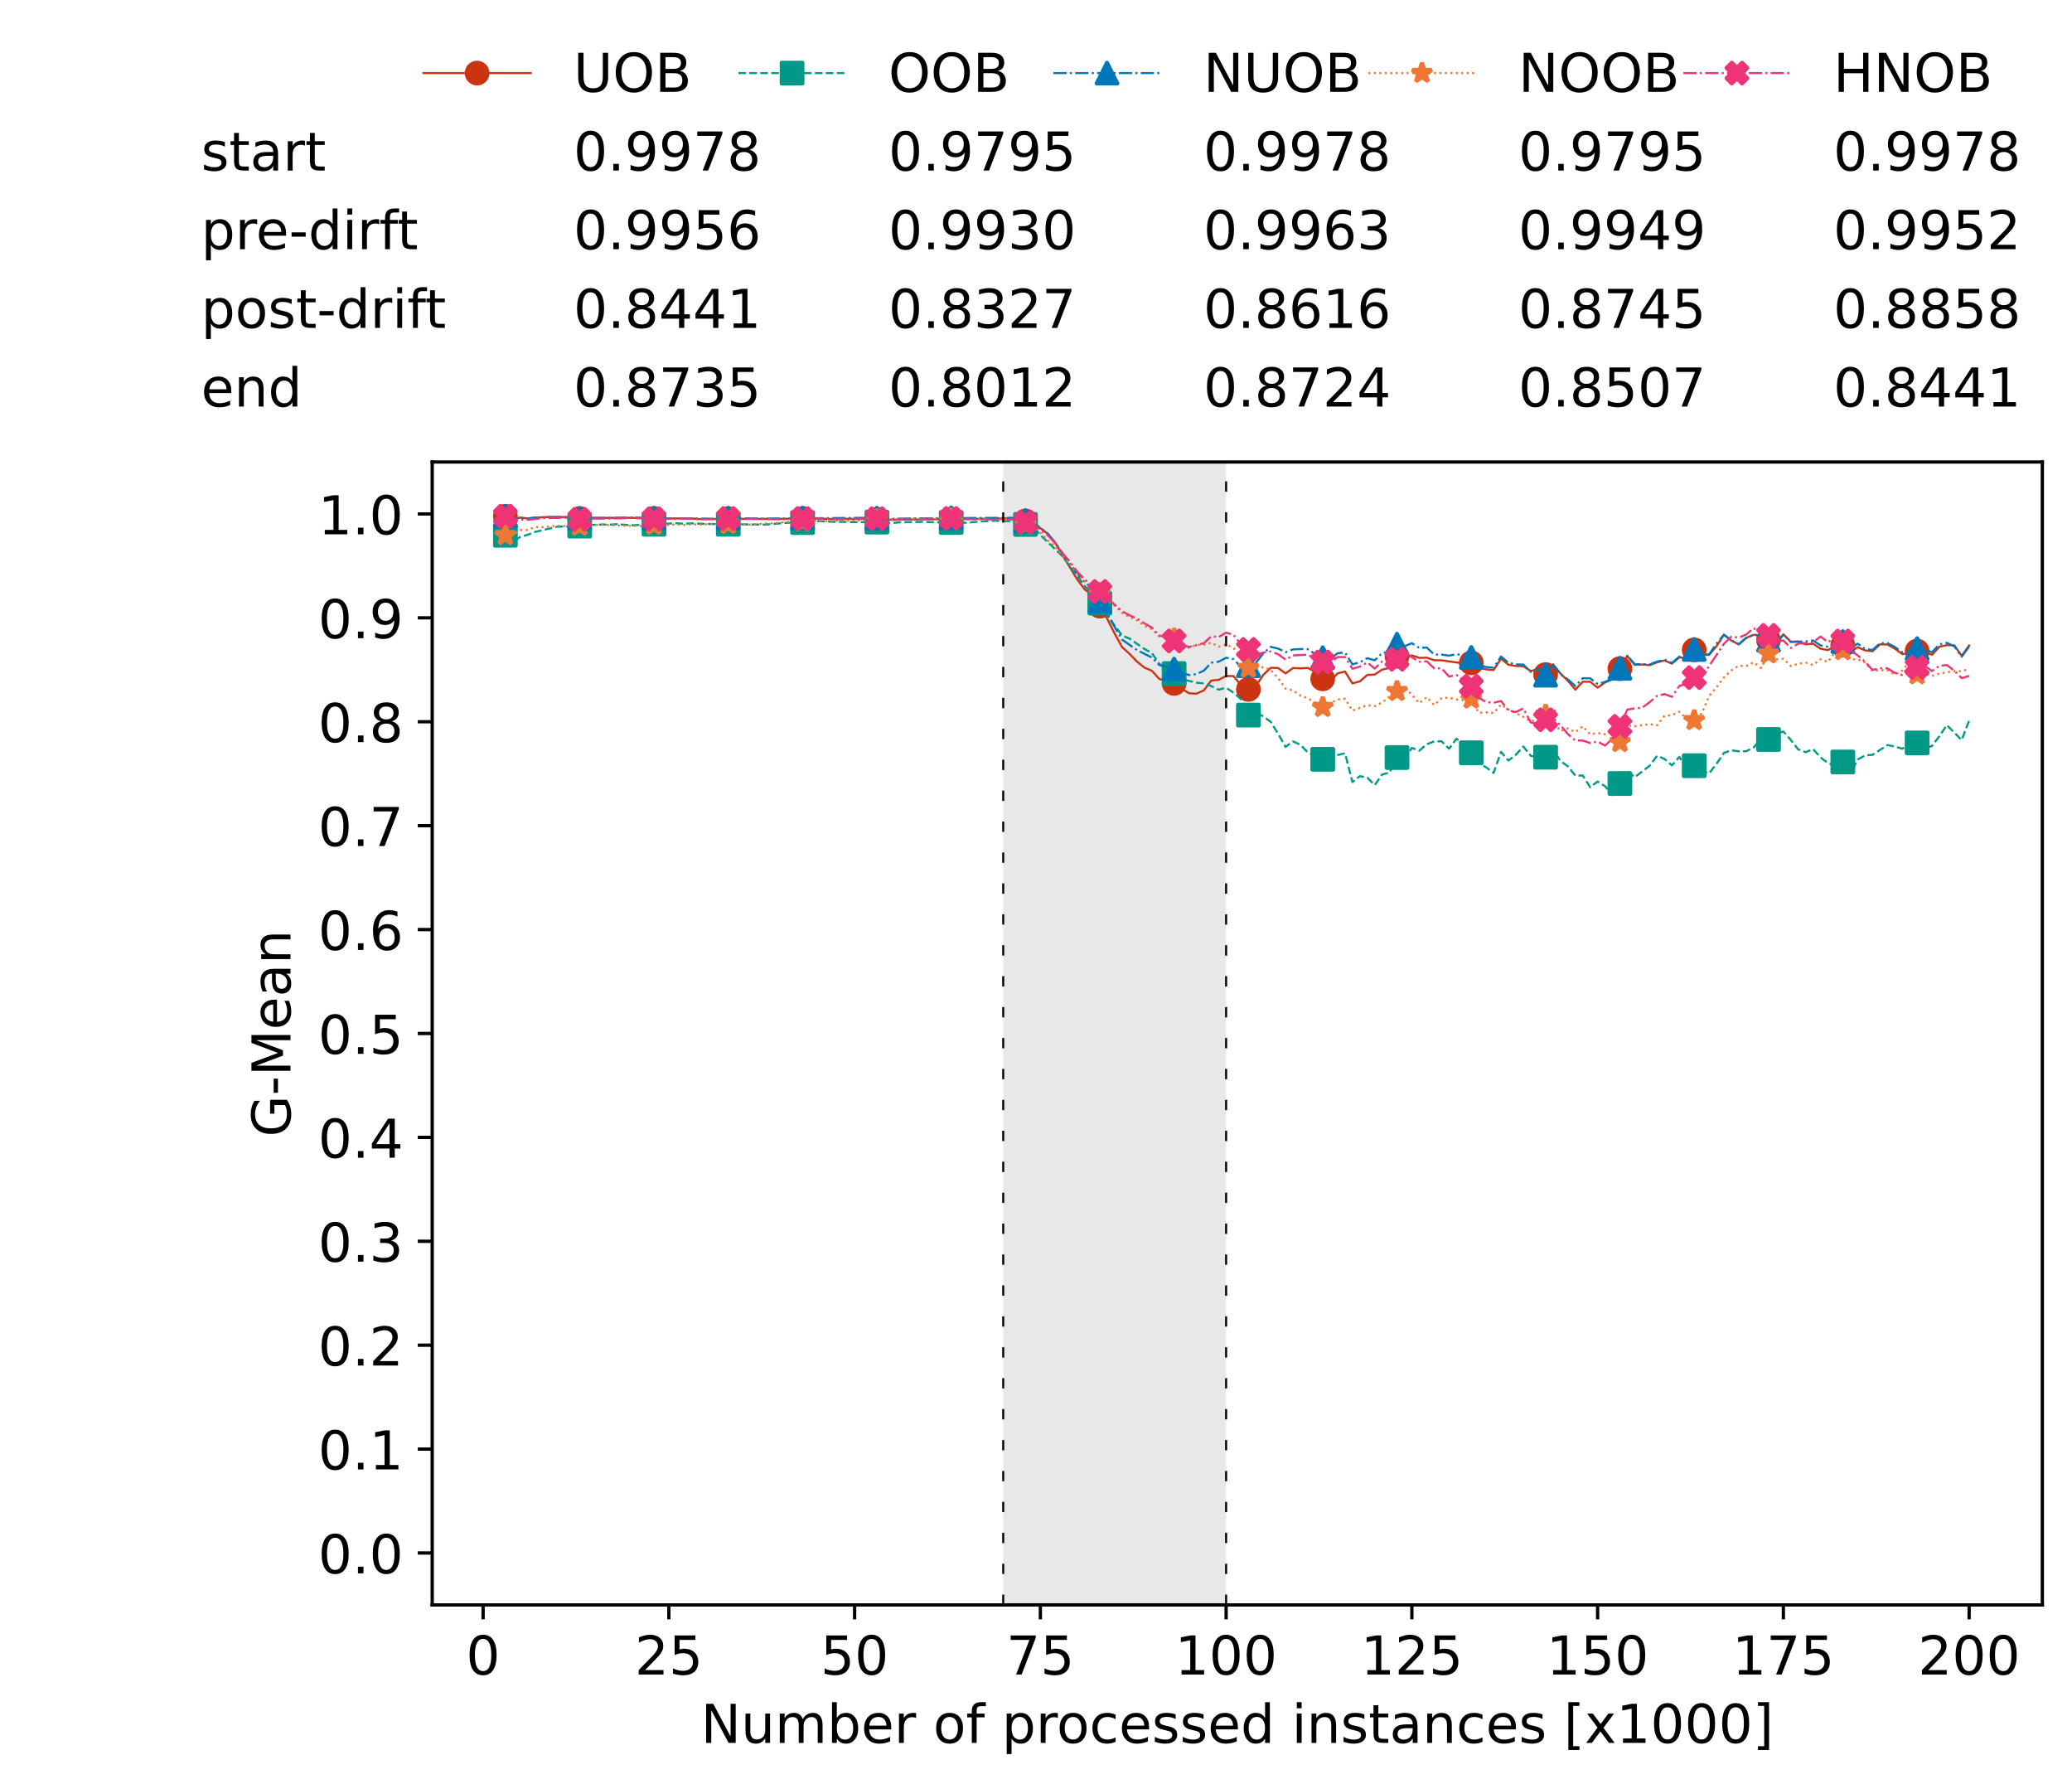 <?xml version="1.0" encoding="utf-8" standalone="no"?>
<!DOCTYPE svg PUBLIC "-//W3C//DTD SVG 1.1//EN"
  "http://www.w3.org/Graphics/SVG/1.1/DTD/svg11.dtd">
<!-- Created with matplotlib (https://matplotlib.org/) -->
<svg height="432.615pt" version="1.1" viewBox="0 0 502.65 432.615" width="502.65pt" xmlns="http://www.w3.org/2000/svg" xmlns:xlink="http://www.w3.org/1999/xlink">
 <defs>
  <style type="text/css">*{stroke-linecap:butt;stroke-linejoin:round;}</style>
 </defs>
 <g id="figure_1">
  <g id="patch_1">
   <path d="M 0 432.615 
L 502.65 432.615 
L 502.65 0 
L 0 0 
z
" style="fill:#ffffff;"/>
  </g>
  <g id="axes_1">
   <g id="patch_2">
    <path d="M 104.85 389.252 
L 495.45 389.252 
L 495.45 112.052 
L 104.85 112.052 
z
" style="fill:#ffffff;"/>
   </g>
   <g id="patch_3">
    <path clip-path="url(#p5319ff1e3d)" d="M 297.446 389.252 
L 297.446 112.052 
L 243.372 112.052 
L 243.372 389.252 
z
" style="fill:#d3d3d3;opacity:0.5;"/>
   </g>
   <g id="matplotlib.axis_1">
    <g id="xtick_1">
     <g id="line2d_1">
      <defs>
       <path d="M 0 0 
L 0 3.5 
" id="m4d045af4dc" style="stroke:#000000;stroke-width:0.8;"/>
      </defs>
      <g>
       <use style="stroke:#000000;stroke-width:0.8;" x="117.197" xlink:href="#m4d045af4dc" y="389.252"/>
      </g>
     </g>
     <g id="text_1">
      <!-- 0 -->
      <g transform="translate(113.061 406.13)scale(0.13 -0.13)">
       <defs>
        <path d="M 31.781 66.406 
Q 24.172 66.406 20.328 58.906 
Q 16.5 51.422 16.5 36.375 
Q 16.5 21.391 20.328 13.891 
Q 24.172 6.391 31.781 6.391 
Q 39.453 6.391 43.281 13.891 
Q 47.125 21.391 47.125 36.375 
Q 47.125 51.422 43.281 58.906 
Q 39.453 66.406 31.781 66.406 
z
M 31.781 74.219 
Q 44.047 74.219 50.516 64.516 
Q 56.984 54.828 56.984 36.375 
Q 56.984 17.969 50.516 8.266 
Q 44.047 -1.422 31.781 -1.422 
Q 19.531 -1.422 13.062 8.266 
Q 6.594 17.969 6.594 36.375 
Q 6.594 54.828 13.062 64.516 
Q 19.531 74.219 31.781 74.219 
z
" id="DejaVuSans-48"/>
       </defs>
       <use xlink:href="#DejaVuSans-48"/>
      </g>
     </g>
    </g>
    <g id="xtick_2">
     <g id="line2d_2">
      <g>
       <use style="stroke:#000000;stroke-width:0.8;" x="162.259" xlink:href="#m4d045af4dc" y="389.252"/>
      </g>
     </g>
     <g id="text_2">
      <!-- 25 -->
      <g transform="translate(153.988 406.13)scale(0.13 -0.13)">
       <defs>
        <path d="M 19.188 8.297 
L 53.609 8.297 
L 53.609 0 
L 7.328 0 
L 7.328 8.297 
Q 12.938 14.109 22.625 23.891 
Q 32.328 33.688 34.812 36.531 
Q 39.547 41.844 41.422 45.531 
Q 43.312 49.219 43.312 52.781 
Q 43.312 58.594 39.234 62.25 
Q 35.156 65.922 28.609 65.922 
Q 23.969 65.922 18.812 64.312 
Q 13.672 62.703 7.812 59.422 
L 7.812 69.391 
Q 13.766 71.781 18.938 73 
Q 24.125 74.219 28.422 74.219 
Q 39.75 74.219 46.484 68.547 
Q 53.219 62.891 53.219 53.422 
Q 53.219 48.922 51.531 44.891 
Q 49.859 40.875 45.406 35.406 
Q 44.188 33.984 37.641 27.219 
Q 31.109 20.453 19.188 8.297 
z
" id="DejaVuSans-50"/>
        <path d="M 10.797 72.906 
L 49.516 72.906 
L 49.516 64.594 
L 19.828 64.594 
L 19.828 46.734 
Q 21.969 47.469 24.109 47.828 
Q 26.266 48.188 28.422 48.188 
Q 40.625 48.188 47.75 41.5 
Q 54.891 34.812 54.891 23.391 
Q 54.891 11.625 47.562 5.094 
Q 40.234 -1.422 26.906 -1.422 
Q 22.312 -1.422 17.547 -0.641 
Q 12.797 0.141 7.719 1.703 
L 7.719 11.625 
Q 12.109 9.234 16.797 8.062 
Q 21.484 6.891 26.703 6.891 
Q 35.156 6.891 40.078 11.328 
Q 45.016 15.766 45.016 23.391 
Q 45.016 31 40.078 35.438 
Q 35.156 39.891 26.703 39.891 
Q 22.75 39.891 18.812 39.016 
Q 14.891 38.141 10.797 36.281 
z
" id="DejaVuSans-53"/>
       </defs>
       <use xlink:href="#DejaVuSans-50"/>
       <use x="63.623" xlink:href="#DejaVuSans-53"/>
      </g>
     </g>
    </g>
    <g id="xtick_3">
     <g id="line2d_3">
      <g>
       <use style="stroke:#000000;stroke-width:0.8;" x="207.322" xlink:href="#m4d045af4dc" y="389.252"/>
      </g>
     </g>
     <g id="text_3">
      <!-- 50 -->
      <g transform="translate(199.05 406.13)scale(0.13 -0.13)">
       <use xlink:href="#DejaVuSans-53"/>
       <use x="63.623" xlink:href="#DejaVuSans-48"/>
      </g>
     </g>
    </g>
    <g id="xtick_4">
     <g id="line2d_4">
      <g>
       <use style="stroke:#000000;stroke-width:0.8;" x="252.384" xlink:href="#m4d045af4dc" y="389.252"/>
      </g>
     </g>
     <g id="text_4">
      <!-- 75 -->
      <g transform="translate(244.113 406.13)scale(0.13 -0.13)">
       <defs>
        <path d="M 8.203 72.906 
L 55.078 72.906 
L 55.078 68.703 
L 28.609 0 
L 18.312 0 
L 43.219 64.594 
L 8.203 64.594 
z
" id="DejaVuSans-55"/>
       </defs>
       <use xlink:href="#DejaVuSans-55"/>
       <use x="63.623" xlink:href="#DejaVuSans-53"/>
      </g>
     </g>
    </g>
    <g id="xtick_5">
     <g id="line2d_5">
      <g>
       <use style="stroke:#000000;stroke-width:0.8;" x="297.446" xlink:href="#m4d045af4dc" y="389.252"/>
      </g>
     </g>
     <g id="text_5">
      <!-- 100 -->
      <g transform="translate(285.039 406.13)scale(0.13 -0.13)">
       <defs>
        <path d="M 12.406 8.297 
L 28.516 8.297 
L 28.516 63.922 
L 10.984 60.406 
L 10.984 69.391 
L 28.422 72.906 
L 38.281 72.906 
L 38.281 8.297 
L 54.391 8.297 
L 54.391 0 
L 12.406 0 
z
" id="DejaVuSans-49"/>
       </defs>
       <use xlink:href="#DejaVuSans-49"/>
       <use x="63.623" xlink:href="#DejaVuSans-48"/>
       <use x="127.246" xlink:href="#DejaVuSans-48"/>
      </g>
     </g>
    </g>
    <g id="xtick_6">
     <g id="line2d_6">
      <g>
       <use style="stroke:#000000;stroke-width:0.8;" x="342.509" xlink:href="#m4d045af4dc" y="389.252"/>
      </g>
     </g>
     <g id="text_6">
      <!-- 125 -->
      <g transform="translate(330.102 406.13)scale(0.13 -0.13)">
       <use xlink:href="#DejaVuSans-49"/>
       <use x="63.623" xlink:href="#DejaVuSans-50"/>
       <use x="127.246" xlink:href="#DejaVuSans-53"/>
      </g>
     </g>
    </g>
    <g id="xtick_7">
     <g id="line2d_7">
      <g>
       <use style="stroke:#000000;stroke-width:0.8;" x="387.571" xlink:href="#m4d045af4dc" y="389.252"/>
      </g>
     </g>
     <g id="text_7">
      <!-- 150 -->
      <g transform="translate(375.164 406.13)scale(0.13 -0.13)">
       <use xlink:href="#DejaVuSans-49"/>
       <use x="63.623" xlink:href="#DejaVuSans-53"/>
       <use x="127.246" xlink:href="#DejaVuSans-48"/>
      </g>
     </g>
    </g>
    <g id="xtick_8">
     <g id="line2d_8">
      <g>
       <use style="stroke:#000000;stroke-width:0.8;" x="432.633" xlink:href="#m4d045af4dc" y="389.252"/>
      </g>
     </g>
     <g id="text_8">
      <!-- 175 -->
      <g transform="translate(420.226 406.13)scale(0.13 -0.13)">
       <use xlink:href="#DejaVuSans-49"/>
       <use x="63.623" xlink:href="#DejaVuSans-55"/>
       <use x="127.246" xlink:href="#DejaVuSans-53"/>
      </g>
     </g>
    </g>
    <g id="xtick_9">
     <g id="line2d_9">
      <g>
       <use style="stroke:#000000;stroke-width:0.8;" x="477.695" xlink:href="#m4d045af4dc" y="389.252"/>
      </g>
     </g>
     <g id="text_9">
      <!-- 200 -->
      <g transform="translate(465.289 406.13)scale(0.13 -0.13)">
       <use xlink:href="#DejaVuSans-50"/>
       <use x="63.623" xlink:href="#DejaVuSans-48"/>
       <use x="127.246" xlink:href="#DejaVuSans-48"/>
      </g>
     </g>
    </g>
    <g id="text_10">
     <!-- Number of processed instances [x1000] -->
     <g transform="translate(170.025 422.711)scale(0.13 -0.13)">
      <defs>
       <path d="M 9.812 72.906 
L 23.094 72.906 
L 55.422 11.922 
L 55.422 72.906 
L 64.984 72.906 
L 64.984 0 
L 51.703 0 
L 19.391 60.984 
L 19.391 0 
L 9.812 0 
z
" id="DejaVuSans-78"/>
       <path d="M 8.5 21.578 
L 8.5 54.688 
L 17.484 54.688 
L 17.484 21.922 
Q 17.484 14.156 20.5 10.266 
Q 23.531 6.391 29.594 6.391 
Q 36.859 6.391 41.078 11.031 
Q 45.312 15.672 45.312 23.688 
L 45.312 54.688 
L 54.297 54.688 
L 54.297 0 
L 45.312 0 
L 45.312 8.406 
Q 42.047 3.422 37.719 1 
Q 33.406 -1.422 27.688 -1.422 
Q 18.266 -1.422 13.375 4.438 
Q 8.5 10.297 8.5 21.578 
z
M 31.109 56 
z
" id="DejaVuSans-117"/>
       <path d="M 52 44.188 
Q 55.375 50.25 60.062 53.125 
Q 64.75 56 71.094 56 
Q 79.641 56 84.281 50.016 
Q 88.922 44.047 88.922 33.016 
L 88.922 0 
L 79.891 0 
L 79.891 32.719 
Q 79.891 40.578 77.094 44.375 
Q 74.312 48.188 68.609 48.188 
Q 61.625 48.188 57.562 43.547 
Q 53.516 38.922 53.516 30.906 
L 53.516 0 
L 44.484 0 
L 44.484 32.719 
Q 44.484 40.625 41.703 44.406 
Q 38.922 48.188 33.109 48.188 
Q 26.219 48.188 22.156 43.531 
Q 18.109 38.875 18.109 30.906 
L 18.109 0 
L 9.078 0 
L 9.078 54.688 
L 18.109 54.688 
L 18.109 46.188 
Q 21.188 51.219 25.484 53.609 
Q 29.781 56 35.688 56 
Q 41.656 56 45.828 52.969 
Q 50 49.953 52 44.188 
z
" id="DejaVuSans-109"/>
       <path d="M 48.688 27.297 
Q 48.688 37.203 44.609 42.844 
Q 40.531 48.484 33.406 48.484 
Q 26.266 48.484 22.188 42.844 
Q 18.109 37.203 18.109 27.297 
Q 18.109 17.391 22.188 11.75 
Q 26.266 6.109 33.406 6.109 
Q 40.531 6.109 44.609 11.75 
Q 48.688 17.391 48.688 27.297 
z
M 18.109 46.391 
Q 20.953 51.266 25.266 53.625 
Q 29.594 56 35.594 56 
Q 45.562 56 51.781 48.094 
Q 58.016 40.188 58.016 27.297 
Q 58.016 14.406 51.781 6.484 
Q 45.562 -1.422 35.594 -1.422 
Q 29.594 -1.422 25.266 0.953 
Q 20.953 3.328 18.109 8.203 
L 18.109 0 
L 9.078 0 
L 9.078 75.984 
L 18.109 75.984 
z
" id="DejaVuSans-98"/>
       <path d="M 56.203 29.594 
L 56.203 25.203 
L 14.891 25.203 
Q 15.484 15.922 20.484 11.062 
Q 25.484 6.203 34.422 6.203 
Q 39.594 6.203 44.453 7.469 
Q 49.312 8.734 54.109 11.281 
L 54.109 2.781 
Q 49.266 0.734 44.188 -0.344 
Q 39.109 -1.422 33.891 -1.422 
Q 20.797 -1.422 13.156 6.188 
Q 5.516 13.812 5.516 26.812 
Q 5.516 40.234 12.766 48.109 
Q 20.016 56 32.328 56 
Q 43.359 56 49.781 48.891 
Q 56.203 41.797 56.203 29.594 
z
M 47.219 32.234 
Q 47.125 39.594 43.094 43.984 
Q 39.062 48.391 32.422 48.391 
Q 24.906 48.391 20.391 44.141 
Q 15.875 39.891 15.188 32.172 
z
" id="DejaVuSans-101"/>
       <path d="M 41.109 46.297 
Q 39.594 47.172 37.812 47.578 
Q 36.031 48 33.891 48 
Q 26.266 48 22.188 43.047 
Q 18.109 38.094 18.109 28.812 
L 18.109 0 
L 9.078 0 
L 9.078 54.688 
L 18.109 54.688 
L 18.109 46.188 
Q 20.953 51.172 25.484 53.578 
Q 30.031 56 36.531 56 
Q 37.453 56 38.578 55.875 
Q 39.703 55.766 41.062 55.516 
z
" id="DejaVuSans-114"/>
       <path id="DejaVuSans-32"/>
       <path d="M 30.609 48.391 
Q 23.391 48.391 19.188 42.75 
Q 14.984 37.109 14.984 27.297 
Q 14.984 17.484 19.156 11.844 
Q 23.344 6.203 30.609 6.203 
Q 37.797 6.203 41.984 11.859 
Q 46.188 17.531 46.188 27.297 
Q 46.188 37.016 41.984 42.703 
Q 37.797 48.391 30.609 48.391 
z
M 30.609 56 
Q 42.328 56 49.016 48.375 
Q 55.719 40.766 55.719 27.297 
Q 55.719 13.875 49.016 6.219 
Q 42.328 -1.422 30.609 -1.422 
Q 18.844 -1.422 12.172 6.219 
Q 5.516 13.875 5.516 27.297 
Q 5.516 40.766 12.172 48.375 
Q 18.844 56 30.609 56 
z
" id="DejaVuSans-111"/>
       <path d="M 37.109 75.984 
L 37.109 68.5 
L 28.516 68.5 
Q 23.688 68.5 21.797 66.547 
Q 19.922 64.594 19.922 59.516 
L 19.922 54.688 
L 34.719 54.688 
L 34.719 47.703 
L 19.922 47.703 
L 19.922 0 
L 10.891 0 
L 10.891 47.703 
L 2.297 47.703 
L 2.297 54.688 
L 10.891 54.688 
L 10.891 58.5 
Q 10.891 67.625 15.141 71.797 
Q 19.391 75.984 28.609 75.984 
z
" id="DejaVuSans-102"/>
       <path d="M 18.109 8.203 
L 18.109 -20.797 
L 9.078 -20.797 
L 9.078 54.688 
L 18.109 54.688 
L 18.109 46.391 
Q 20.953 51.266 25.266 53.625 
Q 29.594 56 35.594 56 
Q 45.562 56 51.781 48.094 
Q 58.016 40.188 58.016 27.297 
Q 58.016 14.406 51.781 6.484 
Q 45.562 -1.422 35.594 -1.422 
Q 29.594 -1.422 25.266 0.953 
Q 20.953 3.328 18.109 8.203 
z
M 48.688 27.297 
Q 48.688 37.203 44.609 42.844 
Q 40.531 48.484 33.406 48.484 
Q 26.266 48.484 22.188 42.844 
Q 18.109 37.203 18.109 27.297 
Q 18.109 17.391 22.188 11.75 
Q 26.266 6.109 33.406 6.109 
Q 40.531 6.109 44.609 11.75 
Q 48.688 17.391 48.688 27.297 
z
" id="DejaVuSans-112"/>
       <path d="M 48.781 52.594 
L 48.781 44.188 
Q 44.969 46.297 41.141 47.344 
Q 37.312 48.391 33.406 48.391 
Q 24.656 48.391 19.812 42.844 
Q 14.984 37.312 14.984 27.297 
Q 14.984 17.281 19.812 11.734 
Q 24.656 6.203 33.406 6.203 
Q 37.312 6.203 41.141 7.25 
Q 44.969 8.297 48.781 10.406 
L 48.781 2.094 
Q 45.016 0.344 40.984 -0.531 
Q 36.969 -1.422 32.422 -1.422 
Q 20.062 -1.422 12.781 6.344 
Q 5.516 14.109 5.516 27.297 
Q 5.516 40.672 12.859 48.328 
Q 20.219 56 33.016 56 
Q 37.156 56 41.109 55.141 
Q 45.062 54.297 48.781 52.594 
z
" id="DejaVuSans-99"/>
       <path d="M 44.281 53.078 
L 44.281 44.578 
Q 40.484 46.531 36.375 47.5 
Q 32.281 48.484 27.875 48.484 
Q 21.188 48.484 17.844 46.438 
Q 14.5 44.391 14.5 40.281 
Q 14.5 37.156 16.891 35.375 
Q 19.281 33.594 26.516 31.984 
L 29.594 31.297 
Q 39.156 29.25 43.188 25.516 
Q 47.219 21.781 47.219 15.094 
Q 47.219 7.469 41.188 3.016 
Q 35.156 -1.422 24.609 -1.422 
Q 20.219 -1.422 15.453 -0.562 
Q 10.688 0.297 5.422 2 
L 5.422 11.281 
Q 10.406 8.688 15.234 7.391 
Q 20.062 6.109 24.812 6.109 
Q 31.156 6.109 34.562 8.281 
Q 37.984 10.453 37.984 14.406 
Q 37.984 18.062 35.516 20.016 
Q 33.062 21.969 24.703 23.781 
L 21.578 24.516 
Q 13.234 26.266 9.516 29.906 
Q 5.812 33.547 5.812 39.891 
Q 5.812 47.609 11.281 51.797 
Q 16.75 56 26.812 56 
Q 31.781 56 36.172 55.266 
Q 40.578 54.547 44.281 53.078 
z
" id="DejaVuSans-115"/>
       <path d="M 45.406 46.391 
L 45.406 75.984 
L 54.391 75.984 
L 54.391 0 
L 45.406 0 
L 45.406 8.203 
Q 42.578 3.328 38.25 0.953 
Q 33.938 -1.422 27.875 -1.422 
Q 17.969 -1.422 11.734 6.484 
Q 5.516 14.406 5.516 27.297 
Q 5.516 40.188 11.734 48.094 
Q 17.969 56 27.875 56 
Q 33.938 56 38.25 53.625 
Q 42.578 51.266 45.406 46.391 
z
M 14.797 27.297 
Q 14.797 17.391 18.875 11.75 
Q 22.953 6.109 30.078 6.109 
Q 37.203 6.109 41.297 11.75 
Q 45.406 17.391 45.406 27.297 
Q 45.406 37.203 41.297 42.844 
Q 37.203 48.484 30.078 48.484 
Q 22.953 48.484 18.875 42.844 
Q 14.797 37.203 14.797 27.297 
z
" id="DejaVuSans-100"/>
       <path d="M 9.422 54.688 
L 18.406 54.688 
L 18.406 0 
L 9.422 0 
z
M 9.422 75.984 
L 18.406 75.984 
L 18.406 64.594 
L 9.422 64.594 
z
" id="DejaVuSans-105"/>
       <path d="M 54.891 33.016 
L 54.891 0 
L 45.906 0 
L 45.906 32.719 
Q 45.906 40.484 42.875 44.328 
Q 39.844 48.188 33.797 48.188 
Q 26.516 48.188 22.312 43.547 
Q 18.109 38.922 18.109 30.906 
L 18.109 0 
L 9.078 0 
L 9.078 54.688 
L 18.109 54.688 
L 18.109 46.188 
Q 21.344 51.125 25.703 53.562 
Q 30.078 56 35.797 56 
Q 45.219 56 50.047 50.172 
Q 54.891 44.344 54.891 33.016 
z
" id="DejaVuSans-110"/>
       <path d="M 18.312 70.219 
L 18.312 54.688 
L 36.812 54.688 
L 36.812 47.703 
L 18.312 47.703 
L 18.312 18.016 
Q 18.312 11.328 20.141 9.422 
Q 21.969 7.516 27.594 7.516 
L 36.812 7.516 
L 36.812 0 
L 27.594 0 
Q 17.188 0 13.234 3.875 
Q 9.281 7.766 9.281 18.016 
L 9.281 47.703 
L 2.688 47.703 
L 2.688 54.688 
L 9.281 54.688 
L 9.281 70.219 
z
" id="DejaVuSans-116"/>
       <path d="M 34.281 27.484 
Q 23.391 27.484 19.188 25 
Q 14.984 22.516 14.984 16.5 
Q 14.984 11.719 18.141 8.906 
Q 21.297 6.109 26.703 6.109 
Q 34.188 6.109 38.703 11.406 
Q 43.219 16.703 43.219 25.484 
L 43.219 27.484 
z
M 52.203 31.203 
L 52.203 0 
L 43.219 0 
L 43.219 8.297 
Q 40.141 3.328 35.547 0.953 
Q 30.953 -1.422 24.312 -1.422 
Q 15.922 -1.422 10.953 3.297 
Q 6 8.016 6 15.922 
Q 6 25.141 12.172 29.828 
Q 18.359 34.516 30.609 34.516 
L 43.219 34.516 
L 43.219 35.406 
Q 43.219 41.609 39.141 45 
Q 35.062 48.391 27.688 48.391 
Q 23 48.391 18.547 47.266 
Q 14.109 46.141 10.016 43.891 
L 10.016 52.203 
Q 14.938 54.109 19.578 55.047 
Q 24.219 56 28.609 56 
Q 40.484 56 46.344 49.844 
Q 52.203 43.703 52.203 31.203 
z
" id="DejaVuSans-97"/>
       <path d="M 8.594 75.984 
L 29.297 75.984 
L 29.297 69 
L 17.578 69 
L 17.578 -6.203 
L 29.297 -6.203 
L 29.297 -13.188 
L 8.594 -13.188 
z
" id="DejaVuSans-91"/>
       <path d="M 54.891 54.688 
L 35.109 28.078 
L 55.906 0 
L 45.312 0 
L 29.391 21.484 
L 13.484 0 
L 2.875 0 
L 24.125 28.609 
L 4.688 54.688 
L 15.281 54.688 
L 29.781 35.203 
L 44.281 54.688 
z
" id="DejaVuSans-120"/>
       <path d="M 30.422 75.984 
L 30.422 -13.188 
L 9.719 -13.188 
L 9.719 -6.203 
L 21.391 -6.203 
L 21.391 69 
L 9.719 69 
L 9.719 75.984 
z
" id="DejaVuSans-93"/>
      </defs>
      <use xlink:href="#DejaVuSans-78"/>
      <use x="74.805" xlink:href="#DejaVuSans-117"/>
      <use x="138.184" xlink:href="#DejaVuSans-109"/>
      <use x="235.596" xlink:href="#DejaVuSans-98"/>
      <use x="299.072" xlink:href="#DejaVuSans-101"/>
      <use x="360.596" xlink:href="#DejaVuSans-114"/>
      <use x="401.709" xlink:href="#DejaVuSans-32"/>
      <use x="433.496" xlink:href="#DejaVuSans-111"/>
      <use x="494.678" xlink:href="#DejaVuSans-102"/>
      <use x="529.883" xlink:href="#DejaVuSans-32"/>
      <use x="561.67" xlink:href="#DejaVuSans-112"/>
      <use x="625.146" xlink:href="#DejaVuSans-114"/>
      <use x="664.01" xlink:href="#DejaVuSans-111"/>
      <use x="725.191" xlink:href="#DejaVuSans-99"/>
      <use x="780.172" xlink:href="#DejaVuSans-101"/>
      <use x="841.695" xlink:href="#DejaVuSans-115"/>
      <use x="893.795" xlink:href="#DejaVuSans-115"/>
      <use x="945.895" xlink:href="#DejaVuSans-101"/>
      <use x="1007.418" xlink:href="#DejaVuSans-100"/>
      <use x="1070.895" xlink:href="#DejaVuSans-32"/>
      <use x="1102.682" xlink:href="#DejaVuSans-105"/>
      <use x="1130.465" xlink:href="#DejaVuSans-110"/>
      <use x="1193.844" xlink:href="#DejaVuSans-115"/>
      <use x="1245.943" xlink:href="#DejaVuSans-116"/>
      <use x="1285.152" xlink:href="#DejaVuSans-97"/>
      <use x="1346.432" xlink:href="#DejaVuSans-110"/>
      <use x="1409.811" xlink:href="#DejaVuSans-99"/>
      <use x="1464.791" xlink:href="#DejaVuSans-101"/>
      <use x="1526.314" xlink:href="#DejaVuSans-115"/>
      <use x="1578.414" xlink:href="#DejaVuSans-32"/>
      <use x="1610.201" xlink:href="#DejaVuSans-91"/>
      <use x="1649.215" xlink:href="#DejaVuSans-120"/>
      <use x="1708.395" xlink:href="#DejaVuSans-49"/>
      <use x="1772.018" xlink:href="#DejaVuSans-48"/>
      <use x="1835.641" xlink:href="#DejaVuSans-48"/>
      <use x="1899.264" xlink:href="#DejaVuSans-48"/>
      <use x="1962.887" xlink:href="#DejaVuSans-93"/>
     </g>
    </g>
   </g>
   <g id="matplotlib.axis_2">
    <g id="ytick_1">
     <g id="line2d_10">
      <defs>
       <path d="M 0 0 
L -3.5 0 
" id="m8bcb3f6347" style="stroke:#000000;stroke-width:0.8;"/>
      </defs>
      <g>
       <use style="stroke:#000000;stroke-width:0.8;" x="104.85" xlink:href="#m8bcb3f6347" y="376.652"/>
      </g>
     </g>
     <g id="text_11">
      <!-- 0.0 -->
      <g transform="translate(77.176 381.591)scale(0.13 -0.13)">
       <defs>
        <path d="M 10.688 12.406 
L 21 12.406 
L 21 0 
L 10.688 0 
z
" id="DejaVuSans-46"/>
       </defs>
       <use xlink:href="#DejaVuSans-48"/>
       <use x="63.623" xlink:href="#DejaVuSans-46"/>
       <use x="95.41" xlink:href="#DejaVuSans-48"/>
      </g>
     </g>
    </g>
    <g id="ytick_2">
     <g id="line2d_11">
      <g>
       <use style="stroke:#000000;stroke-width:0.8;" x="104.85" xlink:href="#m8bcb3f6347" y="351.452"/>
      </g>
     </g>
     <g id="text_12">
      <!-- 0.1 -->
      <g transform="translate(77.176 356.391)scale(0.13 -0.13)">
       <use xlink:href="#DejaVuSans-48"/>
       <use x="63.623" xlink:href="#DejaVuSans-46"/>
       <use x="95.41" xlink:href="#DejaVuSans-49"/>
      </g>
     </g>
    </g>
    <g id="ytick_3">
     <g id="line2d_12">
      <g>
       <use style="stroke:#000000;stroke-width:0.8;" x="104.85" xlink:href="#m8bcb3f6347" y="326.252"/>
      </g>
     </g>
     <g id="text_13">
      <!-- 0.2 -->
      <g transform="translate(77.176 331.191)scale(0.13 -0.13)">
       <use xlink:href="#DejaVuSans-48"/>
       <use x="63.623" xlink:href="#DejaVuSans-46"/>
       <use x="95.41" xlink:href="#DejaVuSans-50"/>
      </g>
     </g>
    </g>
    <g id="ytick_4">
     <g id="line2d_13">
      <g>
       <use style="stroke:#000000;stroke-width:0.8;" x="104.85" xlink:href="#m8bcb3f6347" y="301.052"/>
      </g>
     </g>
     <g id="text_14">
      <!-- 0.3 -->
      <g transform="translate(77.176 305.991)scale(0.13 -0.13)">
       <defs>
        <path d="M 40.578 39.312 
Q 47.656 37.797 51.625 33 
Q 55.609 28.219 55.609 21.188 
Q 55.609 10.406 48.188 4.484 
Q 40.766 -1.422 27.094 -1.422 
Q 22.516 -1.422 17.656 -0.516 
Q 12.797 0.391 7.625 2.203 
L 7.625 11.719 
Q 11.719 9.328 16.594 8.109 
Q 21.484 6.891 26.812 6.891 
Q 36.078 6.891 40.938 10.547 
Q 45.797 14.203 45.797 21.188 
Q 45.797 27.641 41.281 31.266 
Q 36.766 34.906 28.719 34.906 
L 20.219 34.906 
L 20.219 43.016 
L 29.109 43.016 
Q 36.375 43.016 40.234 45.922 
Q 44.094 48.828 44.094 54.297 
Q 44.094 59.906 40.109 62.906 
Q 36.141 65.922 28.719 65.922 
Q 24.656 65.922 20.016 65.031 
Q 15.375 64.156 9.812 62.312 
L 9.812 71.094 
Q 15.438 72.656 20.344 73.438 
Q 25.25 74.219 29.594 74.219 
Q 40.828 74.219 47.359 69.109 
Q 53.906 64.016 53.906 55.328 
Q 53.906 49.266 50.438 45.094 
Q 46.969 40.922 40.578 39.312 
z
" id="DejaVuSans-51"/>
       </defs>
       <use xlink:href="#DejaVuSans-48"/>
       <use x="63.623" xlink:href="#DejaVuSans-46"/>
       <use x="95.41" xlink:href="#DejaVuSans-51"/>
      </g>
     </g>
    </g>
    <g id="ytick_5">
     <g id="line2d_14">
      <g>
       <use style="stroke:#000000;stroke-width:0.8;" x="104.85" xlink:href="#m8bcb3f6347" y="275.852"/>
      </g>
     </g>
     <g id="text_15">
      <!-- 0.4 -->
      <g transform="translate(77.176 280.791)scale(0.13 -0.13)">
       <defs>
        <path d="M 37.797 64.312 
L 12.891 25.391 
L 37.797 25.391 
z
M 35.203 72.906 
L 47.609 72.906 
L 47.609 25.391 
L 58.016 25.391 
L 58.016 17.188 
L 47.609 17.188 
L 47.609 0 
L 37.797 0 
L 37.797 17.188 
L 4.891 17.188 
L 4.891 26.703 
z
" id="DejaVuSans-52"/>
       </defs>
       <use xlink:href="#DejaVuSans-48"/>
       <use x="63.623" xlink:href="#DejaVuSans-46"/>
       <use x="95.41" xlink:href="#DejaVuSans-52"/>
      </g>
     </g>
    </g>
    <g id="ytick_6">
     <g id="line2d_15">
      <g>
       <use style="stroke:#000000;stroke-width:0.8;" x="104.85" xlink:href="#m8bcb3f6347" y="250.652"/>
      </g>
     </g>
     <g id="text_16">
      <!-- 0.5 -->
      <g transform="translate(77.176 255.591)scale(0.13 -0.13)">
       <use xlink:href="#DejaVuSans-48"/>
       <use x="63.623" xlink:href="#DejaVuSans-46"/>
       <use x="95.41" xlink:href="#DejaVuSans-53"/>
      </g>
     </g>
    </g>
    <g id="ytick_7">
     <g id="line2d_16">
      <g>
       <use style="stroke:#000000;stroke-width:0.8;" x="104.85" xlink:href="#m8bcb3f6347" y="225.452"/>
      </g>
     </g>
     <g id="text_17">
      <!-- 0.6 -->
      <g transform="translate(77.176 230.391)scale(0.13 -0.13)">
       <defs>
        <path d="M 33.016 40.375 
Q 26.375 40.375 22.484 35.828 
Q 18.609 31.297 18.609 23.391 
Q 18.609 15.531 22.484 10.953 
Q 26.375 6.391 33.016 6.391 
Q 39.656 6.391 43.531 10.953 
Q 47.406 15.531 47.406 23.391 
Q 47.406 31.297 43.531 35.828 
Q 39.656 40.375 33.016 40.375 
z
M 52.594 71.297 
L 52.594 62.312 
Q 48.875 64.062 45.094 64.984 
Q 41.312 65.922 37.594 65.922 
Q 27.828 65.922 22.672 59.328 
Q 17.531 52.734 16.797 39.406 
Q 19.672 43.656 24.016 45.922 
Q 28.375 48.188 33.594 48.188 
Q 44.578 48.188 50.953 41.516 
Q 57.328 34.859 57.328 23.391 
Q 57.328 12.156 50.688 5.359 
Q 44.047 -1.422 33.016 -1.422 
Q 20.359 -1.422 13.672 8.266 
Q 6.984 17.969 6.984 36.375 
Q 6.984 53.656 15.188 63.938 
Q 23.391 74.219 37.203 74.219 
Q 40.922 74.219 44.703 73.484 
Q 48.484 72.75 52.594 71.297 
z
" id="DejaVuSans-54"/>
       </defs>
       <use xlink:href="#DejaVuSans-48"/>
       <use x="63.623" xlink:href="#DejaVuSans-46"/>
       <use x="95.41" xlink:href="#DejaVuSans-54"/>
      </g>
     </g>
    </g>
    <g id="ytick_8">
     <g id="line2d_17">
      <g>
       <use style="stroke:#000000;stroke-width:0.8;" x="104.85" xlink:href="#m8bcb3f6347" y="200.252"/>
      </g>
     </g>
     <g id="text_18">
      <!-- 0.7 -->
      <g transform="translate(77.176 205.191)scale(0.13 -0.13)">
       <use xlink:href="#DejaVuSans-48"/>
       <use x="63.623" xlink:href="#DejaVuSans-46"/>
       <use x="95.41" xlink:href="#DejaVuSans-55"/>
      </g>
     </g>
    </g>
    <g id="ytick_9">
     <g id="line2d_18">
      <g>
       <use style="stroke:#000000;stroke-width:0.8;" x="104.85" xlink:href="#m8bcb3f6347" y="175.052"/>
      </g>
     </g>
     <g id="text_19">
      <!-- 0.8 -->
      <g transform="translate(77.176 179.991)scale(0.13 -0.13)">
       <defs>
        <path d="M 31.781 34.625 
Q 24.75 34.625 20.719 30.859 
Q 16.703 27.094 16.703 20.516 
Q 16.703 13.922 20.719 10.156 
Q 24.75 6.391 31.781 6.391 
Q 38.812 6.391 42.859 10.172 
Q 46.922 13.969 46.922 20.516 
Q 46.922 27.094 42.891 30.859 
Q 38.875 34.625 31.781 34.625 
z
M 21.922 38.812 
Q 15.578 40.375 12.031 44.719 
Q 8.5 49.078 8.5 55.328 
Q 8.5 64.062 14.719 69.141 
Q 20.953 74.219 31.781 74.219 
Q 42.672 74.219 48.875 69.141 
Q 55.078 64.062 55.078 55.328 
Q 55.078 49.078 51.531 44.719 
Q 48 40.375 41.703 38.812 
Q 48.828 37.156 52.797 32.312 
Q 56.781 27.484 56.781 20.516 
Q 56.781 9.906 50.312 4.234 
Q 43.844 -1.422 31.781 -1.422 
Q 19.734 -1.422 13.25 4.234 
Q 6.781 9.906 6.781 20.516 
Q 6.781 27.484 10.781 32.312 
Q 14.797 37.156 21.922 38.812 
z
M 18.312 54.391 
Q 18.312 48.734 21.844 45.562 
Q 25.391 42.391 31.781 42.391 
Q 38.141 42.391 41.719 45.562 
Q 45.312 48.734 45.312 54.391 
Q 45.312 60.062 41.719 63.234 
Q 38.141 66.406 31.781 66.406 
Q 25.391 66.406 21.844 63.234 
Q 18.312 60.062 18.312 54.391 
z
" id="DejaVuSans-56"/>
       </defs>
       <use xlink:href="#DejaVuSans-48"/>
       <use x="63.623" xlink:href="#DejaVuSans-46"/>
       <use x="95.41" xlink:href="#DejaVuSans-56"/>
      </g>
     </g>
    </g>
    <g id="ytick_10">
     <g id="line2d_19">
      <g>
       <use style="stroke:#000000;stroke-width:0.8;" x="104.85" xlink:href="#m8bcb3f6347" y="149.852"/>
      </g>
     </g>
     <g id="text_20">
      <!-- 0.9 -->
      <g transform="translate(77.176 154.791)scale(0.13 -0.13)">
       <defs>
        <path d="M 10.984 1.516 
L 10.984 10.5 
Q 14.703 8.734 18.5 7.812 
Q 22.312 6.891 25.984 6.891 
Q 35.75 6.891 40.891 13.453 
Q 46.047 20.016 46.781 33.406 
Q 43.953 29.203 39.594 26.953 
Q 35.25 24.703 29.984 24.703 
Q 19.047 24.703 12.672 31.312 
Q 6.297 37.938 6.297 49.422 
Q 6.297 60.641 12.938 67.422 
Q 19.578 74.219 30.609 74.219 
Q 43.266 74.219 49.922 64.516 
Q 56.594 54.828 56.594 36.375 
Q 56.594 19.141 48.406 8.859 
Q 40.234 -1.422 26.422 -1.422 
Q 22.703 -1.422 18.891 -0.688 
Q 15.094 0.047 10.984 1.516 
z
M 30.609 32.422 
Q 37.25 32.422 41.125 36.953 
Q 45.016 41.5 45.016 49.422 
Q 45.016 57.281 41.125 61.844 
Q 37.25 66.406 30.609 66.406 
Q 23.969 66.406 20.094 61.844 
Q 16.219 57.281 16.219 49.422 
Q 16.219 41.5 20.094 36.953 
Q 23.969 32.422 30.609 32.422 
z
" id="DejaVuSans-57"/>
       </defs>
       <use xlink:href="#DejaVuSans-48"/>
       <use x="63.623" xlink:href="#DejaVuSans-46"/>
       <use x="95.41" xlink:href="#DejaVuSans-57"/>
      </g>
     </g>
    </g>
    <g id="ytick_11">
     <g id="line2d_20">
      <g>
       <use style="stroke:#000000;stroke-width:0.8;" x="104.85" xlink:href="#m8bcb3f6347" y="124.652"/>
      </g>
     </g>
     <g id="text_21">
      <!-- 1.0 -->
      <g transform="translate(77.176 129.591)scale(0.13 -0.13)">
       <use xlink:href="#DejaVuSans-49"/>
       <use x="63.623" xlink:href="#DejaVuSans-46"/>
       <use x="95.41" xlink:href="#DejaVuSans-48"/>
      </g>
     </g>
    </g>
    <g id="text_22">
     <!-- G-Mean -->
     <g transform="translate(70.472 275.744)rotate(-90)scale(0.13 -0.13)">
      <defs>
       <path d="M 59.516 10.406 
L 59.516 29.984 
L 43.406 29.984 
L 43.406 38.094 
L 69.281 38.094 
L 69.281 6.781 
Q 63.578 2.734 56.688 0.656 
Q 49.812 -1.422 42 -1.422 
Q 24.906 -1.422 15.25 8.562 
Q 5.609 18.562 5.609 36.375 
Q 5.609 54.25 15.25 64.234 
Q 24.906 74.219 42 74.219 
Q 49.125 74.219 55.547 72.453 
Q 61.969 70.703 67.391 67.281 
L 67.391 56.781 
Q 61.922 61.422 55.766 63.766 
Q 49.609 66.109 42.828 66.109 
Q 29.438 66.109 22.719 58.641 
Q 16.016 51.172 16.016 36.375 
Q 16.016 21.625 22.719 14.156 
Q 29.438 6.688 42.828 6.688 
Q 48.047 6.688 52.141 7.594 
Q 56.25 8.5 59.516 10.406 
z
" id="DejaVuSans-71"/>
       <path d="M 4.891 31.391 
L 31.203 31.391 
L 31.203 23.391 
L 4.891 23.391 
z
" id="DejaVuSans-45"/>
       <path d="M 9.812 72.906 
L 24.516 72.906 
L 43.109 23.297 
L 61.812 72.906 
L 76.516 72.906 
L 76.516 0 
L 66.891 0 
L 66.891 64.016 
L 48.094 14.016 
L 38.188 14.016 
L 19.391 64.016 
L 19.391 0 
L 9.812 0 
z
" id="DejaVuSans-77"/>
      </defs>
      <use xlink:href="#DejaVuSans-71"/>
      <use x="77.49" xlink:href="#DejaVuSans-45"/>
      <use x="113.574" xlink:href="#DejaVuSans-77"/>
      <use x="199.854" xlink:href="#DejaVuSans-101"/>
      <use x="261.377" xlink:href="#DejaVuSans-97"/>
      <use x="322.656" xlink:href="#DejaVuSans-110"/>
     </g>
    </g>
   </g>
   <g id="line2d_21"/>
   <g id="line2d_22"/>
   <g id="line2d_23"/>
   <g id="line2d_24"/>
   <g id="line2d_25"/>
   <g id="line2d_26">
    <path clip-path="url(#p5319ff1e3d)" d="M 122.605 125.217 
L 124.407 125.91 
L 126.21 125.538 
L 128.012 125.742 
L 129.815 125.524 
L 133.419 125.393 
L 137.024 125.4 
L 140.629 125.755 
L 144.234 125.606 
L 147.839 125.606 
L 153.247 125.584 
L 158.654 125.742 
L 167.667 125.731 
L 169.469 125.885 
L 180.284 125.849 
L 191.099 125.824 
L 192.902 125.709 
L 194.704 125.773 
L 196.507 125.721 
L 203.717 125.926 
L 205.519 125.815 
L 214.532 125.943 
L 216.334 126.095 
L 219.939 126.007 
L 230.754 125.915 
L 246.976 125.698 
L 248.779 126.359 
L 250.581 126.737 
L 254.186 129.469 
L 255.989 131.644 
L 259.594 137.677 
L 261.396 140.624 
L 263.199 143.023 
L 265.001 144.272 
L 266.804 147.015 
L 268.606 150.074 
L 270.409 153.669 
L 272.211 156.935 
L 274.014 158.581 
L 275.816 160.449 
L 277.619 161.91 
L 279.421 162.672 
L 281.224 164.663 
L 284.829 165.746 
L 286.631 167.01 
L 288.434 168.134 
L 290.236 168.248 
L 292.039 167.445 
L 293.841 165.06 
L 295.644 164.887 
L 297.446 163.942 
L 299.249 163.98 
L 301.051 166.191 
L 302.854 167.206 
L 304.656 166.37 
L 306.459 163.699 
L 308.261 161.968 
L 310.064 162.015 
L 311.866 163.334 
L 313.669 162.022 
L 315.471 162.096 
L 317.274 161.994 
L 319.076 162.97 
L 320.879 164.644 
L 322.681 165.202 
L 324.484 163.327 
L 326.286 162.869 
L 328.089 165.746 
L 329.891 165.26 
L 331.694 163.697 
L 333.496 163.594 
L 335.299 162.409 
L 337.101 161.984 
L 338.904 159.178 
L 340.706 159.683 
L 342.509 158.953 
L 344.311 159.557 
L 346.114 159.511 
L 347.916 160.123 
L 349.719 160.155 
L 355.126 160.914 
L 356.928 160.767 
L 358.731 161.888 
L 360.533 162.351 
L 362.336 162.505 
L 364.138 159.722 
L 365.941 161.218 
L 367.743 161.533 
L 369.546 161.578 
L 371.348 162.758 
L 373.151 162.257 
L 374.953 163.607 
L 376.756 161.11 
L 378.558 163.357 
L 380.361 165.113 
L 382.163 167.253 
L 383.966 165.35 
L 385.768 165.345 
L 387.571 166.777 
L 389.373 165.512 
L 391.176 164.773 
L 392.978 162.171 
L 394.781 159.115 
L 396.583 161.239 
L 398.386 161.163 
L 400.188 161.321 
L 401.991 160.637 
L 403.793 160.192 
L 405.596 160.95 
L 407.398 159.425 
L 409.201 159.63 
L 411.003 157.618 
L 412.806 158.847 
L 414.608 158.837 
L 416.411 156.709 
L 418.213 153.961 
L 420.016 155.36 
L 421.818 156.281 
L 423.621 154.702 
L 425.423 153.965 
L 427.226 154.131 
L 429.028 155.238 
L 430.831 156.123 
L 432.633 153.843 
L 434.436 155.642 
L 436.238 155.587 
L 438.041 156.289 
L 439.843 156.123 
L 441.646 157.333 
L 443.448 157.67 
L 445.251 156.637 
L 447.053 156.46 
L 448.856 158.119 
L 450.658 156.962 
L 452.461 157.74 
L 454.263 157.956 
L 456.066 156.285 
L 457.868 156.309 
L 459.671 157.315 
L 461.473 158.63 
L 463.276 158.461 
L 465.078 157.906 
L 466.881 158.125 
L 468.683 158.804 
L 470.485 156.86 
L 472.288 156.475 
L 474.09 156.513 
L 475.893 159.067 
L 477.695 156.541 
L 477.695 156.541 
" style="fill:none;stroke:#cc3311;stroke-linecap:square;stroke-width:0.5;"/>
    <defs>
     <path d="M 0 2.5 
C 0.663 2.5 1.299 2.237 1.768 1.768 
C 2.237 1.299 2.5 0.663 2.5 0 
C 2.5 -0.663 2.237 -1.299 1.768 -1.768 
C 1.299 -2.237 0.663 -2.5 0 -2.5 
C -0.663 -2.5 -1.299 -2.237 -1.768 -1.768 
C -2.237 -1.299 -2.5 -0.663 -2.5 0 
C -2.5 0.663 -2.237 1.299 -1.768 1.768 
C -1.299 2.237 -0.663 2.5 0 2.5 
z
" id="mf63902d957" style="stroke:#cc3311;"/>
    </defs>
    <g clip-path="url(#p5319ff1e3d)">
     <use style="fill:#cc3311;stroke:#cc3311;" x="122.605" xlink:href="#mf63902d957" y="125.217"/>
     <use style="fill:#cc3311;stroke:#cc3311;" x="140.629" xlink:href="#mf63902d957" y="125.755"/>
     <use style="fill:#cc3311;stroke:#cc3311;" x="158.654" xlink:href="#mf63902d957" y="125.742"/>
     <use style="fill:#cc3311;stroke:#cc3311;" x="176.679" xlink:href="#mf63902d957" y="125.807"/>
     <use style="fill:#cc3311;stroke:#cc3311;" x="194.704" xlink:href="#mf63902d957" y="125.773"/>
     <use style="fill:#cc3311;stroke:#cc3311;" x="212.729" xlink:href="#mf63902d957" y="125.95"/>
     <use style="fill:#cc3311;stroke:#cc3311;" x="230.754" xlink:href="#mf63902d957" y="125.915"/>
     <use style="fill:#cc3311;stroke:#cc3311;" x="248.779" xlink:href="#mf63902d957" y="126.359"/>
     <use style="fill:#cc3311;stroke:#cc3311;" x="266.804" xlink:href="#mf63902d957" y="147.015"/>
     <use style="fill:#cc3311;stroke:#cc3311;" x="284.829" xlink:href="#mf63902d957" y="165.746"/>
     <use style="fill:#cc3311;stroke:#cc3311;" x="302.854" xlink:href="#mf63902d957" y="167.206"/>
     <use style="fill:#cc3311;stroke:#cc3311;" x="320.879" xlink:href="#mf63902d957" y="164.644"/>
     <use style="fill:#cc3311;stroke:#cc3311;" x="338.904" xlink:href="#mf63902d957" y="159.178"/>
     <use style="fill:#cc3311;stroke:#cc3311;" x="356.928" xlink:href="#mf63902d957" y="160.767"/>
     <use style="fill:#cc3311;stroke:#cc3311;" x="374.953" xlink:href="#mf63902d957" y="163.607"/>
     <use style="fill:#cc3311;stroke:#cc3311;" x="392.978" xlink:href="#mf63902d957" y="162.171"/>
     <use style="fill:#cc3311;stroke:#cc3311;" x="411.003" xlink:href="#mf63902d957" y="157.618"/>
     <use style="fill:#cc3311;stroke:#cc3311;" x="429.028" xlink:href="#mf63902d957" y="155.238"/>
     <use style="fill:#cc3311;stroke:#cc3311;" x="447.053" xlink:href="#mf63902d957" y="156.46"/>
     <use style="fill:#cc3311;stroke:#cc3311;" x="465.078" xlink:href="#mf63902d957" y="157.906"/>
    </g>
   </g>
   <g id="line2d_27"/>
   <g id="line2d_28"/>
   <g id="line2d_29"/>
   <g id="line2d_30"/>
   <g id="line2d_31">
    <path clip-path="url(#p5319ff1e3d)" d="M 122.605 129.823 
L 124.407 131.272 
L 126.21 130.24 
L 128.012 129.7 
L 129.815 129.005 
L 135.222 127.744 
L 138.827 127.636 
L 140.629 127.598 
L 142.432 127.364 
L 146.037 127.209 
L 147.839 127.252 
L 149.642 127.134 
L 153.247 127.404 
L 158.654 127.148 
L 162.259 126.99 
L 164.062 126.92 
L 165.864 127.007 
L 167.667 126.936 
L 171.272 127.059 
L 176.679 127.149 
L 185.692 127.23 
L 191.099 126.783 
L 194.704 126.737 
L 198.309 126.387 
L 201.914 126.545 
L 207.322 126.624 
L 212.729 126.624 
L 214.532 126.679 
L 216.334 126.89 
L 218.137 126.676 
L 221.742 126.618 
L 223.544 126.578 
L 228.952 126.709 
L 234.359 126.79 
L 237.964 126.464 
L 241.569 126.294 
L 243.372 126.415 
L 245.174 126.376 
L 246.976 126.484 
L 248.779 127.19 
L 250.581 127.765 
L 252.384 129.752 
L 257.791 134.961 
L 259.594 137.457 
L 261.396 139.732 
L 263.199 142.235 
L 265.001 143.879 
L 266.804 146.281 
L 270.409 151.741 
L 272.211 154.139 
L 274.014 154.874 
L 277.619 157.391 
L 279.421 158.369 
L 281.224 160.989 
L 283.026 162.356 
L 284.829 163.369 
L 286.631 164.709 
L 290.236 165.563 
L 292.039 165.747 
L 293.841 166.393 
L 295.644 167.262 
L 297.446 166.802 
L 299.249 168 
L 301.051 169.579 
L 302.854 173.437 
L 304.656 172.822 
L 306.459 173.748 
L 308.261 175.067 
L 310.064 177.959 
L 311.866 181.136 
L 313.669 179.816 
L 315.471 180.645 
L 317.274 182.506 
L 319.076 183.256 
L 322.681 185.034 
L 324.484 183.126 
L 326.286 182.689 
L 328.089 189.675 
L 329.891 188.242 
L 331.694 188.599 
L 333.496 190.409 
L 335.299 187.837 
L 337.101 187.385 
L 338.904 183.733 
L 340.706 184.164 
L 342.509 181.396 
L 344.311 182.067 
L 346.114 180.502 
L 347.916 179.823 
L 349.719 179.791 
L 351.521 181.588 
L 353.324 179.173 
L 355.126 180.544 
L 356.928 182.58 
L 358.731 185.043 
L 360.533 186.107 
L 362.336 187.467 
L 364.138 182.36 
L 365.941 184.454 
L 367.743 183.039 
L 369.546 181.047 
L 371.348 183.318 
L 373.151 183.666 
L 374.953 183.646 
L 376.756 181.826 
L 378.558 184.57 
L 380.361 185.874 
L 382.163 188.103 
L 383.966 188.098 
L 385.768 190.942 
L 387.571 189.541 
L 389.373 190.677 
L 391.176 192.834 
L 392.978 190.03 
L 394.781 187.021 
L 396.583 188.502 
L 400.188 185.735 
L 401.991 183.31 
L 403.793 184.071 
L 405.596 185.636 
L 407.398 183.585 
L 409.201 186.368 
L 411.003 185.709 
L 412.806 186.822 
L 414.608 187.595 
L 416.411 185.263 
L 418.213 182.596 
L 420.016 181.988 
L 421.818 182.213 
L 423.621 182.197 
L 425.423 181.309 
L 427.226 179.125 
L 429.028 179.347 
L 430.831 177.973 
L 432.633 177.426 
L 434.436 179.453 
L 436.238 181.763 
L 438.041 182.43 
L 439.843 181.675 
L 441.646 183.699 
L 443.448 185.07 
L 445.251 185.709 
L 447.053 184.808 
L 448.856 187.584 
L 450.658 184.223 
L 452.461 183.203 
L 454.263 183.07 
L 457.868 180.716 
L 459.671 181.062 
L 461.473 181.588 
L 463.276 180.559 
L 465.078 180.182 
L 466.881 181.556 
L 468.683 180.908 
L 470.485 178.542 
L 472.288 175.866 
L 475.893 179.494 
L 477.695 174.74 
L 477.695 174.74 
" style="fill:none;stroke:#009988;stroke-dasharray:1.85,0.8;stroke-dashoffset:0;stroke-width:0.5;"/>
    <defs>
     <path d="M -2.5 2.5 
L 2.5 2.5 
L 2.5 -2.5 
L -2.5 -2.5 
z
" id="m34a5afa28a" style="stroke:#009988;stroke-linejoin:miter;"/>
    </defs>
    <g clip-path="url(#p5319ff1e3d)">
     <use style="fill:#009988;stroke:#009988;stroke-linejoin:miter;" x="122.605" xlink:href="#m34a5afa28a" y="129.823"/>
     <use style="fill:#009988;stroke:#009988;stroke-linejoin:miter;" x="140.629" xlink:href="#m34a5afa28a" y="127.598"/>
     <use style="fill:#009988;stroke:#009988;stroke-linejoin:miter;" x="158.654" xlink:href="#m34a5afa28a" y="127.148"/>
     <use style="fill:#009988;stroke:#009988;stroke-linejoin:miter;" x="176.679" xlink:href="#m34a5afa28a" y="127.149"/>
     <use style="fill:#009988;stroke:#009988;stroke-linejoin:miter;" x="194.704" xlink:href="#m34a5afa28a" y="126.737"/>
     <use style="fill:#009988;stroke:#009988;stroke-linejoin:miter;" x="212.729" xlink:href="#m34a5afa28a" y="126.624"/>
     <use style="fill:#009988;stroke:#009988;stroke-linejoin:miter;" x="230.754" xlink:href="#m34a5afa28a" y="126.719"/>
     <use style="fill:#009988;stroke:#009988;stroke-linejoin:miter;" x="248.779" xlink:href="#m34a5afa28a" y="127.19"/>
     <use style="fill:#009988;stroke:#009988;stroke-linejoin:miter;" x="266.804" xlink:href="#m34a5afa28a" y="146.281"/>
     <use style="fill:#009988;stroke:#009988;stroke-linejoin:miter;" x="284.829" xlink:href="#m34a5afa28a" y="163.369"/>
     <use style="fill:#009988;stroke:#009988;stroke-linejoin:miter;" x="302.854" xlink:href="#m34a5afa28a" y="173.437"/>
     <use style="fill:#009988;stroke:#009988;stroke-linejoin:miter;" x="320.879" xlink:href="#m34a5afa28a" y="184.156"/>
     <use style="fill:#009988;stroke:#009988;stroke-linejoin:miter;" x="338.904" xlink:href="#m34a5afa28a" y="183.733"/>
     <use style="fill:#009988;stroke:#009988;stroke-linejoin:miter;" x="356.928" xlink:href="#m34a5afa28a" y="182.58"/>
     <use style="fill:#009988;stroke:#009988;stroke-linejoin:miter;" x="374.953" xlink:href="#m34a5afa28a" y="183.646"/>
     <use style="fill:#009988;stroke:#009988;stroke-linejoin:miter;" x="392.978" xlink:href="#m34a5afa28a" y="190.03"/>
     <use style="fill:#009988;stroke:#009988;stroke-linejoin:miter;" x="411.003" xlink:href="#m34a5afa28a" y="185.709"/>
     <use style="fill:#009988;stroke:#009988;stroke-linejoin:miter;" x="429.028" xlink:href="#m34a5afa28a" y="179.347"/>
     <use style="fill:#009988;stroke:#009988;stroke-linejoin:miter;" x="447.053" xlink:href="#m34a5afa28a" y="184.808"/>
     <use style="fill:#009988;stroke:#009988;stroke-linejoin:miter;" x="465.078" xlink:href="#m34a5afa28a" y="180.182"/>
    </g>
   </g>
   <g id="line2d_32"/>
   <g id="line2d_33"/>
   <g id="line2d_34"/>
   <g id="line2d_35"/>
   <g id="line2d_36">
    <path clip-path="url(#p5319ff1e3d)" d="M 122.605 125.217 
L 124.407 125.91 
L 126.21 125.585 
L 128.012 125.777 
L 129.815 125.552 
L 133.419 125.413 
L 137.024 125.416 
L 140.629 125.767 
L 144.234 125.617 
L 147.839 125.616 
L 153.247 125.533 
L 160.457 125.714 
L 171.272 125.793 
L 173.074 125.845 
L 176.679 125.691 
L 185.692 125.788 
L 205.519 125.625 
L 209.124 125.594 
L 214.532 125.668 
L 216.334 125.819 
L 221.742 125.725 
L 227.149 125.683 
L 245.174 125.582 
L 246.976 125.691 
L 248.779 126.263 
L 250.581 126.641 
L 254.186 129.444 
L 255.989 131.617 
L 259.594 136.794 
L 261.396 139.101 
L 263.199 141.203 
L 265.001 142.784 
L 272.211 155.128 
L 275.816 157.662 
L 279.421 159.46 
L 281.224 161.302 
L 283.026 161.688 
L 284.829 162.274 
L 286.631 163.11 
L 288.434 163.731 
L 290.236 163.484 
L 292.039 162.67 
L 293.841 160.725 
L 295.644 160.481 
L 297.446 159.531 
L 299.249 159.876 
L 301.051 161.775 
L 302.854 161.457 
L 304.656 160.781 
L 306.459 158.466 
L 308.261 156.883 
L 310.064 157.306 
L 311.866 158.17 
L 313.669 157.509 
L 315.471 157.42 
L 317.274 157.46 
L 319.076 158.632 
L 320.879 159.528 
L 322.681 159.809 
L 324.484 158.437 
L 326.286 158.247 
L 328.089 161.13 
L 329.891 160.626 
L 331.694 159.631 
L 333.496 160.159 
L 335.299 158.399 
L 337.101 158.015 
L 338.904 156.254 
L 340.706 156.732 
L 342.509 156.002 
L 344.311 157.148 
L 346.114 157.045 
L 347.916 158.747 
L 349.719 158.773 
L 351.521 159.012 
L 353.324 158.667 
L 355.126 158.869 
L 356.928 159.456 
L 358.731 161.3 
L 360.533 161.774 
L 362.336 161.935 
L 364.138 159.215 
L 365.941 160.763 
L 367.743 161.129 
L 369.546 161.18 
L 371.348 162.962 
L 373.151 162.416 
L 374.953 163.759 
L 376.756 161.288 
L 378.558 163.551 
L 380.361 164.781 
L 382.163 166.382 
L 383.966 164.493 
L 385.768 164.502 
L 387.571 165.899 
L 389.373 165.37 
L 391.176 164.649 
L 392.978 162.078 
L 394.781 159.018 
L 396.583 161.135 
L 398.386 161.059 
L 400.188 161.154 
L 401.991 160.448 
L 403.793 160.006 
L 405.596 160.785 
L 407.398 159.265 
L 409.201 159.502 
L 411.003 157.518 
L 412.806 158.733 
L 414.608 158.723 
L 416.411 156.088 
L 418.213 153.926 
L 420.016 155.311 
L 421.818 156.248 
L 423.621 154.711 
L 425.423 153.958 
L 427.226 154.135 
L 429.028 155.301 
L 430.831 156.197 
L 432.633 153.931 
L 434.436 155.699 
L 438.041 155.564 
L 439.843 155.35 
L 441.646 156.534 
L 443.448 156.852 
L 445.251 155.783 
L 447.053 155.606 
L 448.856 157.254 
L 450.658 156.103 
L 452.461 157.4 
L 454.263 157.646 
L 456.066 155.997 
L 457.868 155.961 
L 459.671 156.919 
L 461.473 158.195 
L 463.276 157.954 
L 465.078 157.321 
L 466.881 157.48 
L 468.683 158.18 
L 470.485 156.274 
L 472.288 155.909 
L 474.09 156.732 
L 475.893 159.279 
L 477.695 156.807 
L 477.695 156.807 
" style="fill:none;stroke:#0077bb;stroke-dasharray:3.2,0.8,0.5,0.8;stroke-dashoffset:0;stroke-width:0.5;"/>
    <defs>
     <path d="M 0 -2.5 
L -2.5 2.5 
L 2.5 2.5 
z
" id="m2124998c49" style="stroke:#0077bb;stroke-linejoin:miter;"/>
    </defs>
    <g clip-path="url(#p5319ff1e3d)">
     <use style="fill:#0077bb;stroke:#0077bb;stroke-linejoin:miter;" x="122.605" xlink:href="#m2124998c49" y="125.217"/>
     <use style="fill:#0077bb;stroke:#0077bb;stroke-linejoin:miter;" x="140.629" xlink:href="#m2124998c49" y="125.767"/>
     <use style="fill:#0077bb;stroke:#0077bb;stroke-linejoin:miter;" x="158.654" xlink:href="#m2124998c49" y="125.717"/>
     <use style="fill:#0077bb;stroke:#0077bb;stroke-linejoin:miter;" x="176.679" xlink:href="#m2124998c49" y="125.691"/>
     <use style="fill:#0077bb;stroke:#0077bb;stroke-linejoin:miter;" x="194.704" xlink:href="#m2124998c49" y="125.67"/>
     <use style="fill:#0077bb;stroke:#0077bb;stroke-linejoin:miter;" x="212.729" xlink:href="#m2124998c49" y="125.668"/>
     <use style="fill:#0077bb;stroke:#0077bb;stroke-linejoin:miter;" x="230.754" xlink:href="#m2124998c49" y="125.599"/>
     <use style="fill:#0077bb;stroke:#0077bb;stroke-linejoin:miter;" x="248.779" xlink:href="#m2124998c49" y="126.263"/>
     <use style="fill:#0077bb;stroke:#0077bb;stroke-linejoin:miter;" x="266.804" xlink:href="#m2124998c49" y="145.879"/>
     <use style="fill:#0077bb;stroke:#0077bb;stroke-linejoin:miter;" x="284.829" xlink:href="#m2124998c49" y="162.274"/>
     <use style="fill:#0077bb;stroke:#0077bb;stroke-linejoin:miter;" x="302.854" xlink:href="#m2124998c49" y="161.457"/>
     <use style="fill:#0077bb;stroke:#0077bb;stroke-linejoin:miter;" x="320.879" xlink:href="#m2124998c49" y="159.528"/>
     <use style="fill:#0077bb;stroke:#0077bb;stroke-linejoin:miter;" x="338.904" xlink:href="#m2124998c49" y="156.254"/>
     <use style="fill:#0077bb;stroke:#0077bb;stroke-linejoin:miter;" x="356.928" xlink:href="#m2124998c49" y="159.456"/>
     <use style="fill:#0077bb;stroke:#0077bb;stroke-linejoin:miter;" x="374.953" xlink:href="#m2124998c49" y="163.759"/>
     <use style="fill:#0077bb;stroke:#0077bb;stroke-linejoin:miter;" x="392.978" xlink:href="#m2124998c49" y="162.078"/>
     <use style="fill:#0077bb;stroke:#0077bb;stroke-linejoin:miter;" x="411.003" xlink:href="#m2124998c49" y="157.518"/>
     <use style="fill:#0077bb;stroke:#0077bb;stroke-linejoin:miter;" x="429.028" xlink:href="#m2124998c49" y="155.301"/>
     <use style="fill:#0077bb;stroke:#0077bb;stroke-linejoin:miter;" x="447.053" xlink:href="#m2124998c49" y="155.606"/>
     <use style="fill:#0077bb;stroke:#0077bb;stroke-linejoin:miter;" x="465.078" xlink:href="#m2124998c49" y="157.321"/>
    </g>
   </g>
   <g id="line2d_37"/>
   <g id="line2d_38"/>
   <g id="line2d_39"/>
   <g id="line2d_40"/>
   <g id="line2d_41">
    <path clip-path="url(#p5319ff1e3d)" d="M 122.605 129.823 
L 124.407 129.766 
L 126.21 128.545 
L 128.012 128.534 
L 129.815 127.813 
L 131.617 127.857 
L 135.222 127.531 
L 137.024 127.588 
L 138.827 127.512 
L 140.629 127.55 
L 142.432 127.366 
L 146.037 127.271 
L 149.642 127.426 
L 156.852 127.586 
L 158.654 127.362 
L 162.259 127.293 
L 164.062 127.202 
L 165.864 127.295 
L 167.667 127.138 
L 169.469 127.221 
L 173.074 127.068 
L 178.482 127.22 
L 180.284 127.158 
L 182.087 127.231 
L 185.692 126.964 
L 187.494 126.922 
L 191.099 126.566 
L 196.507 126.32 
L 200.112 126.401 
L 209.124 126.201 
L 212.729 125.981 
L 214.532 125.886 
L 216.334 125.945 
L 218.137 125.805 
L 230.754 125.809 
L 245.174 126.037 
L 246.976 126.311 
L 248.779 127.203 
L 250.581 127.614 
L 252.384 129.185 
L 254.186 131.076 
L 255.989 132.528 
L 257.791 134.919 
L 263.199 141.079 
L 265.001 142.281 
L 270.409 146.932 
L 272.211 148.659 
L 274.014 149.655 
L 275.816 150.452 
L 277.619 151.827 
L 279.421 152.56 
L 281.224 154.38 
L 283.026 154.778 
L 284.829 154.925 
L 286.631 156.355 
L 288.434 157.119 
L 290.236 156.395 
L 292.039 156.362 
L 293.841 155.878 
L 295.644 156.861 
L 297.446 156.287 
L 299.249 157.139 
L 302.854 162.014 
L 304.656 162.294 
L 306.459 161.81 
L 308.261 162.449 
L 310.064 164.496 
L 311.866 167.02 
L 313.669 167.447 
L 315.471 168.702 
L 317.274 169.359 
L 319.076 170.374 
L 320.879 171.521 
L 324.484 169.641 
L 326.286 169.481 
L 328.089 172.357 
L 331.694 171.047 
L 333.496 171.267 
L 335.299 170.369 
L 337.101 168.884 
L 340.706 166.515 
L 344.311 170.535 
L 346.114 169.079 
L 347.916 170.983 
L 349.719 169.335 
L 351.521 169.193 
L 353.324 169.657 
L 355.126 169.858 
L 356.928 169.495 
L 358.731 172.873 
L 360.533 172.763 
L 362.336 172.941 
L 364.138 170.886 
L 365.941 172.079 
L 369.546 173.853 
L 371.348 174.969 
L 373.151 174.319 
L 374.953 173.386 
L 376.756 175.081 
L 378.558 177.324 
L 380.361 176.656 
L 382.163 177.551 
L 383.966 176.144 
L 385.768 178.092 
L 387.571 177.777 
L 389.373 178.084 
L 391.176 177.232 
L 392.978 180.034 
L 394.781 175.914 
L 396.583 176.151 
L 400.188 175.622 
L 401.991 175.896 
L 403.793 173.629 
L 405.596 173.438 
L 407.398 172.62 
L 409.201 174.406 
L 411.003 174.698 
L 412.806 173.034 
L 414.608 168.818 
L 416.411 166.714 
L 418.213 164.278 
L 420.016 162.56 
L 421.818 161.476 
L 423.621 161.538 
L 425.423 160.624 
L 427.226 162.018 
L 429.028 158.532 
L 430.831 159.925 
L 432.633 159.753 
L 434.436 161.54 
L 436.238 161.002 
L 438.041 160.701 
L 439.843 161.292 
L 441.646 159.897 
L 443.448 160.543 
L 445.251 158.04 
L 447.053 157.719 
L 448.856 159.903 
L 450.658 159.908 
L 452.461 160.677 
L 454.263 162.727 
L 456.066 162.556 
L 457.868 162.55 
L 459.671 163.61 
L 461.473 162.605 
L 463.276 160.422 
L 465.078 163.61 
L 466.881 163.252 
L 468.683 163.939 
L 470.485 163.356 
L 474.09 162.757 
L 475.893 162.772 
L 477.695 162.267 
L 477.695 162.267 
" style="fill:none;stroke:#ee7733;stroke-dasharray:0.5,0.825;stroke-dashoffset:0;stroke-width:0.5;"/>
    <defs>
     <path d="M 0 -2.5 
L -0.561 -0.773 
L -2.378 -0.773 
L -0.908 0.295 
L -1.469 2.023 
L -0 0.955 
L 1.469 2.023 
L 0.908 0.295 
L 2.378 -0.773 
L 0.561 -0.773 
z
" id="m4b31e4fc29" style="stroke:#ee7733;stroke-linejoin:bevel;"/>
    </defs>
    <g clip-path="url(#p5319ff1e3d)">
     <use style="fill:#ee7733;stroke:#ee7733;stroke-linejoin:bevel;" x="122.605" xlink:href="#m4b31e4fc29" y="129.823"/>
     <use style="fill:#ee7733;stroke:#ee7733;stroke-linejoin:bevel;" x="140.629" xlink:href="#m4b31e4fc29" y="127.55"/>
     <use style="fill:#ee7733;stroke:#ee7733;stroke-linejoin:bevel;" x="158.654" xlink:href="#m4b31e4fc29" y="127.362"/>
     <use style="fill:#ee7733;stroke:#ee7733;stroke-linejoin:bevel;" x="176.679" xlink:href="#m4b31e4fc29" y="127.125"/>
     <use style="fill:#ee7733;stroke:#ee7733;stroke-linejoin:bevel;" x="194.704" xlink:href="#m4b31e4fc29" y="126.527"/>
     <use style="fill:#ee7733;stroke:#ee7733;stroke-linejoin:bevel;" x="212.729" xlink:href="#m4b31e4fc29" y="125.981"/>
     <use style="fill:#ee7733;stroke:#ee7733;stroke-linejoin:bevel;" x="230.754" xlink:href="#m4b31e4fc29" y="125.809"/>
     <use style="fill:#ee7733;stroke:#ee7733;stroke-linejoin:bevel;" x="248.779" xlink:href="#m4b31e4fc29" y="127.203"/>
     <use style="fill:#ee7733;stroke:#ee7733;stroke-linejoin:bevel;" x="266.804" xlink:href="#m4b31e4fc29" y="143.785"/>
     <use style="fill:#ee7733;stroke:#ee7733;stroke-linejoin:bevel;" x="284.829" xlink:href="#m4b31e4fc29" y="154.925"/>
     <use style="fill:#ee7733;stroke:#ee7733;stroke-linejoin:bevel;" x="302.854" xlink:href="#m4b31e4fc29" y="162.014"/>
     <use style="fill:#ee7733;stroke:#ee7733;stroke-linejoin:bevel;" x="320.879" xlink:href="#m4b31e4fc29" y="171.521"/>
     <use style="fill:#ee7733;stroke:#ee7733;stroke-linejoin:bevel;" x="338.904" xlink:href="#m4b31e4fc29" y="167.648"/>
     <use style="fill:#ee7733;stroke:#ee7733;stroke-linejoin:bevel;" x="356.928" xlink:href="#m4b31e4fc29" y="169.495"/>
     <use style="fill:#ee7733;stroke:#ee7733;stroke-linejoin:bevel;" x="374.953" xlink:href="#m4b31e4fc29" y="173.386"/>
     <use style="fill:#ee7733;stroke:#ee7733;stroke-linejoin:bevel;" x="392.978" xlink:href="#m4b31e4fc29" y="180.034"/>
     <use style="fill:#ee7733;stroke:#ee7733;stroke-linejoin:bevel;" x="411.003" xlink:href="#m4b31e4fc29" y="174.698"/>
     <use style="fill:#ee7733;stroke:#ee7733;stroke-linejoin:bevel;" x="429.028" xlink:href="#m4b31e4fc29" y="158.532"/>
     <use style="fill:#ee7733;stroke:#ee7733;stroke-linejoin:bevel;" x="447.053" xlink:href="#m4b31e4fc29" y="157.719"/>
     <use style="fill:#ee7733;stroke:#ee7733;stroke-linejoin:bevel;" x="465.078" xlink:href="#m4b31e4fc29" y="163.61"/>
    </g>
   </g>
   <g id="line2d_42"/>
   <g id="line2d_43"/>
   <g id="line2d_44"/>
   <g id="line2d_45"/>
   <g id="line2d_46">
    <path clip-path="url(#p5319ff1e3d)" d="M 122.605 125.217 
L 124.407 125.91 
L 128.012 126.069 
L 131.617 125.666 
L 137.024 125.561 
L 140.629 125.963 
L 144.234 125.783 
L 147.839 125.759 
L 153.247 125.653 
L 160.457 125.835 
L 165.864 125.769 
L 167.667 125.776 
L 169.469 125.93 
L 182.087 125.827 
L 189.297 125.952 
L 196.507 125.712 
L 203.717 125.903 
L 210.927 125.789 
L 214.532 125.796 
L 216.334 126.006 
L 225.347 125.828 
L 246.976 125.998 
L 248.779 126.63 
L 250.581 127.103 
L 254.186 129.841 
L 255.989 131.736 
L 257.791 134.197 
L 259.594 136.299 
L 261.396 138.72 
L 263.199 140.615 
L 265.001 141.885 
L 272.211 148.247 
L 274.014 149.229 
L 275.816 150.019 
L 277.619 151.191 
L 279.421 152.178 
L 281.224 154.098 
L 283.026 154.621 
L 286.631 156.3 
L 288.434 156.921 
L 292.039 156.016 
L 293.841 154.319 
L 295.644 154.497 
L 297.446 153.432 
L 299.249 153.977 
L 301.051 156.303 
L 302.854 157.509 
L 304.656 158.858 
L 306.459 158.264 
L 308.261 158.003 
L 310.064 158.669 
L 311.866 159.994 
L 313.669 158.962 
L 317.274 158.785 
L 319.076 159.821 
L 320.879 160.556 
L 322.681 160.729 
L 324.484 159.369 
L 326.286 159.354 
L 328.089 162.196 
L 329.891 161.681 
L 331.694 160.686 
L 333.496 162.151 
L 335.299 160.422 
L 337.101 159.912 
L 338.904 159.892 
L 340.706 158.31 
L 344.311 160.492 
L 346.114 160.389 
L 347.916 162.091 
L 349.719 162.091 
L 351.521 164.069 
L 353.324 163.724 
L 355.126 164.862 
L 356.928 166.418 
L 358.731 169.218 
L 360.533 170.288 
L 362.336 170.437 
L 364.138 170.025 
L 365.941 172.331 
L 367.743 172.697 
L 369.546 171.81 
L 371.348 175.224 
L 373.151 175.515 
L 374.953 174.572 
L 376.756 174.128 
L 378.558 175.905 
L 380.361 178.039 
L 382.163 179.585 
L 383.966 179.602 
L 385.768 180.213 
L 387.571 179.862 
L 389.373 180.827 
L 391.176 179.146 
L 392.978 176.153 
L 394.781 172.098 
L 396.583 171.81 
L 398.386 171.649 
L 400.188 170.296 
L 401.991 168.787 
L 403.793 168.339 
L 405.596 169.009 
L 407.398 166.369 
L 409.201 165.779 
L 411.003 164.341 
L 412.806 164.259 
L 418.213 156.137 
L 420.016 154.397 
L 421.818 154.655 
L 423.621 153.868 
L 425.423 152.336 
L 427.226 153.676 
L 429.028 154.096 
L 430.831 155.515 
L 432.633 155.332 
L 434.436 157.18 
L 436.238 156.11 
L 439.843 155.762 
L 441.646 154.397 
L 443.448 155.729 
L 445.251 154.62 
L 447.053 155.475 
L 448.856 157.702 
L 450.658 158.928 
L 452.461 160.522 
L 454.263 162.489 
L 456.066 162.06 
L 457.868 162.102 
L 459.671 163.184 
L 461.473 163.697 
L 463.276 161.466 
L 465.078 161.854 
L 466.881 161.468 
L 468.683 162.738 
L 470.485 161.492 
L 472.288 161.293 
L 474.09 162.655 
L 475.893 164.476 
L 477.695 163.936 
L 477.695 163.936 
" style="fill:none;stroke:#ee3377;stroke-dasharray:3.2,0.8,0.5,0.8;stroke-dashoffset:0;stroke-width:0.5;"/>
    <defs>
     <path d="M -1.25 2.5 
L 0 1.25 
L 1.25 2.5 
L 2.5 1.25 
L 1.25 0 
L 2.5 -1.25 
L 1.25 -2.5 
L 0 -1.25 
L -1.25 -2.5 
L -2.5 -1.25 
L -1.25 0 
L -2.5 1.25 
z
" id="mfd4449b9d4" style="stroke:#ee3377;stroke-linejoin:miter;"/>
    </defs>
    <g clip-path="url(#p5319ff1e3d)">
     <use style="fill:#ee3377;stroke:#ee3377;stroke-linejoin:miter;" x="122.605" xlink:href="#mfd4449b9d4" y="125.217"/>
     <use style="fill:#ee3377;stroke:#ee3377;stroke-linejoin:miter;" x="140.629" xlink:href="#mfd4449b9d4" y="125.963"/>
     <use style="fill:#ee3377;stroke:#ee3377;stroke-linejoin:miter;" x="158.654" xlink:href="#mfd4449b9d4" y="125.838"/>
     <use style="fill:#ee3377;stroke:#ee3377;stroke-linejoin:miter;" x="176.679" xlink:href="#mfd4449b9d4" y="125.765"/>
     <use style="fill:#ee3377;stroke:#ee3377;stroke-linejoin:miter;" x="194.704" xlink:href="#mfd4449b9d4" y="125.772"/>
     <use style="fill:#ee3377;stroke:#ee3377;stroke-linejoin:miter;" x="212.729" xlink:href="#mfd4449b9d4" y="125.803"/>
     <use style="fill:#ee3377;stroke:#ee3377;stroke-linejoin:miter;" x="230.754" xlink:href="#mfd4449b9d4" y="125.758"/>
     <use style="fill:#ee3377;stroke:#ee3377;stroke-linejoin:miter;" x="248.779" xlink:href="#mfd4449b9d4" y="126.63"/>
     <use style="fill:#ee3377;stroke:#ee3377;stroke-linejoin:miter;" x="266.804" xlink:href="#mfd4449b9d4" y="143.455"/>
     <use style="fill:#ee3377;stroke:#ee3377;stroke-linejoin:miter;" x="284.829" xlink:href="#mfd4449b9d4" y="155.443"/>
     <use style="fill:#ee3377;stroke:#ee3377;stroke-linejoin:miter;" x="302.854" xlink:href="#mfd4449b9d4" y="157.509"/>
     <use style="fill:#ee3377;stroke:#ee3377;stroke-linejoin:miter;" x="320.879" xlink:href="#mfd4449b9d4" y="160.556"/>
     <use style="fill:#ee3377;stroke:#ee3377;stroke-linejoin:miter;" x="338.904" xlink:href="#mfd4449b9d4" y="159.892"/>
     <use style="fill:#ee3377;stroke:#ee3377;stroke-linejoin:miter;" x="356.928" xlink:href="#mfd4449b9d4" y="166.418"/>
     <use style="fill:#ee3377;stroke:#ee3377;stroke-linejoin:miter;" x="374.953" xlink:href="#mfd4449b9d4" y="174.572"/>
     <use style="fill:#ee3377;stroke:#ee3377;stroke-linejoin:miter;" x="392.978" xlink:href="#mfd4449b9d4" y="176.153"/>
     <use style="fill:#ee3377;stroke:#ee3377;stroke-linejoin:miter;" x="411.003" xlink:href="#mfd4449b9d4" y="164.341"/>
     <use style="fill:#ee3377;stroke:#ee3377;stroke-linejoin:miter;" x="429.028" xlink:href="#mfd4449b9d4" y="154.096"/>
     <use style="fill:#ee3377;stroke:#ee3377;stroke-linejoin:miter;" x="447.053" xlink:href="#mfd4449b9d4" y="155.475"/>
     <use style="fill:#ee3377;stroke:#ee3377;stroke-linejoin:miter;" x="465.078" xlink:href="#mfd4449b9d4" y="161.854"/>
    </g>
   </g>
   <g id="line2d_47"/>
   <g id="line2d_48"/>
   <g id="line2d_49"/>
   <g id="line2d_50"/>
   <g id="line2d_51">
    <path clip-path="url(#p5319ff1e3d)" d="M 243.372 389.252 
L 243.372 112.052 
" style="fill:none;stroke:#000000;stroke-dasharray:2.5,5;stroke-dashoffset:0;stroke-width:0.5;"/>
   </g>
   <g id="line2d_52">
    <path clip-path="url(#p5319ff1e3d)" d="M 297.446 389.252 
L 297.446 112.052 
" style="fill:none;stroke:#000000;stroke-dasharray:2.5,5;stroke-dashoffset:0;stroke-width:0.5;"/>
   </g>
   <g id="patch_4">
    <path d="M 104.85 389.252 
L 104.85 112.052 
" style="fill:none;stroke:#000000;stroke-linecap:square;stroke-linejoin:miter;stroke-width:0.8;"/>
   </g>
   <g id="patch_5">
    <path d="M 495.45 389.252 
L 495.45 112.052 
" style="fill:none;stroke:#000000;stroke-linecap:square;stroke-linejoin:miter;stroke-width:0.8;"/>
   </g>
   <g id="patch_6">
    <path d="M 104.85 389.252 
L 495.45 389.252 
" style="fill:none;stroke:#000000;stroke-linecap:square;stroke-linejoin:miter;stroke-width:0.8;"/>
   </g>
   <g id="patch_7">
    <path d="M 104.85 112.052 
L 495.45 112.052 
" style="fill:none;stroke:#000000;stroke-linecap:square;stroke-linejoin:miter;stroke-width:0.8;"/>
   </g>
   <g id="legend_1">
    <g id="line2d_53"/>
    <g id="line2d_54"/>
    <g id="text_23">
     <!--   -->
     <g transform="translate(48.8 22.278)scale(0.13 -0.13)">
      <use xlink:href="#DejaVuSans-32"/>
     </g>
    </g>
    <g id="line2d_55"/>
    <g id="line2d_56"/>
    <g id="text_24">
     <!-- start -->
     <g transform="translate(48.8 41.36)scale(0.13 -0.13)">
      <use xlink:href="#DejaVuSans-115"/>
      <use x="52.1" xlink:href="#DejaVuSans-116"/>
      <use x="91.309" xlink:href="#DejaVuSans-97"/>
      <use x="152.588" xlink:href="#DejaVuSans-114"/>
      <use x="193.701" xlink:href="#DejaVuSans-116"/>
     </g>
    </g>
    <g id="line2d_57"/>
    <g id="line2d_58"/>
    <g id="text_25">
     <!-- pre-dirft -->
     <g transform="translate(48.8 60.441)scale(0.13 -0.13)">
      <use xlink:href="#DejaVuSans-112"/>
      <use x="63.477" xlink:href="#DejaVuSans-114"/>
      <use x="102.34" xlink:href="#DejaVuSans-101"/>
      <use x="163.863" xlink:href="#DejaVuSans-45"/>
      <use x="199.947" xlink:href="#DejaVuSans-100"/>
      <use x="263.424" xlink:href="#DejaVuSans-105"/>
      <use x="291.207" xlink:href="#DejaVuSans-114"/>
      <use x="332.32" xlink:href="#DejaVuSans-102"/>
      <use x="365.775" xlink:href="#DejaVuSans-116"/>
     </g>
    </g>
    <g id="line2d_59"/>
    <g id="line2d_60"/>
    <g id="text_26">
     <!-- post-drift -->
     <g transform="translate(48.8 79.523)scale(0.13 -0.13)">
      <use xlink:href="#DejaVuSans-112"/>
      <use x="63.477" xlink:href="#DejaVuSans-111"/>
      <use x="124.658" xlink:href="#DejaVuSans-115"/>
      <use x="176.758" xlink:href="#DejaVuSans-116"/>
      <use x="215.967" xlink:href="#DejaVuSans-45"/>
      <use x="252.051" xlink:href="#DejaVuSans-100"/>
      <use x="315.527" xlink:href="#DejaVuSans-114"/>
      <use x="356.641" xlink:href="#DejaVuSans-105"/>
      <use x="384.424" xlink:href="#DejaVuSans-102"/>
      <use x="417.879" xlink:href="#DejaVuSans-116"/>
     </g>
    </g>
    <g id="line2d_61"/>
    <g id="line2d_62"/>
    <g id="text_27">
     <!-- end -->
     <g transform="translate(48.8 98.604)scale(0.13 -0.13)">
      <use xlink:href="#DejaVuSans-101"/>
      <use x="61.523" xlink:href="#DejaVuSans-110"/>
      <use x="124.902" xlink:href="#DejaVuSans-100"/>
     </g>
    </g>
    <g id="line2d_63">
     <path d="M 102.738 17.728 
L 128.738 17.728 
" style="fill:none;stroke:#cc3311;stroke-linecap:square;stroke-width:0.5;"/>
    </g>
    <g id="line2d_64">
     <g>
      <use style="fill:#cc3311;stroke:#cc3311;" x="115.738" xlink:href="#mf63902d957" y="17.728"/>
     </g>
    </g>
    <g id="text_28">
     <!-- UOB -->
     <g transform="translate(139.138 22.278)scale(0.13 -0.13)">
      <defs>
       <path d="M 8.688 72.906 
L 18.609 72.906 
L 18.609 28.609 
Q 18.609 16.891 22.844 11.734 
Q 27.094 6.594 36.625 6.594 
Q 46.094 6.594 50.344 11.734 
Q 54.594 16.891 54.594 28.609 
L 54.594 72.906 
L 64.5 72.906 
L 64.5 27.391 
Q 64.5 13.141 57.438 5.859 
Q 50.391 -1.422 36.625 -1.422 
Q 22.797 -1.422 15.734 5.859 
Q 8.688 13.141 8.688 27.391 
z
" id="DejaVuSans-85"/>
       <path d="M 39.406 66.219 
Q 28.656 66.219 22.328 58.203 
Q 16.016 50.203 16.016 36.375 
Q 16.016 22.609 22.328 14.594 
Q 28.656 6.594 39.406 6.594 
Q 50.141 6.594 56.422 14.594 
Q 62.703 22.609 62.703 36.375 
Q 62.703 50.203 56.422 58.203 
Q 50.141 66.219 39.406 66.219 
z
M 39.406 74.219 
Q 54.734 74.219 63.906 63.938 
Q 73.094 53.656 73.094 36.375 
Q 73.094 19.141 63.906 8.859 
Q 54.734 -1.422 39.406 -1.422 
Q 24.031 -1.422 14.812 8.828 
Q 5.609 19.094 5.609 36.375 
Q 5.609 53.656 14.812 63.938 
Q 24.031 74.219 39.406 74.219 
z
" id="DejaVuSans-79"/>
       <path d="M 19.672 34.812 
L 19.672 8.109 
L 35.5 8.109 
Q 43.453 8.109 47.281 11.406 
Q 51.125 14.703 51.125 21.484 
Q 51.125 28.328 47.281 31.562 
Q 43.453 34.812 35.5 34.812 
z
M 19.672 64.797 
L 19.672 42.828 
L 34.281 42.828 
Q 41.5 42.828 45.031 45.531 
Q 48.578 48.25 48.578 53.812 
Q 48.578 59.328 45.031 62.062 
Q 41.5 64.797 34.281 64.797 
z
M 9.812 72.906 
L 35.016 72.906 
Q 46.297 72.906 52.391 68.219 
Q 58.5 63.531 58.5 54.891 
Q 58.5 48.188 55.375 44.234 
Q 52.25 40.281 46.188 39.312 
Q 53.469 37.75 57.5 32.781 
Q 61.531 27.828 61.531 20.406 
Q 61.531 10.641 54.891 5.312 
Q 48.25 0 35.984 0 
L 9.812 0 
z
" id="DejaVuSans-66"/>
      </defs>
      <use xlink:href="#DejaVuSans-85"/>
      <use x="73.193" xlink:href="#DejaVuSans-79"/>
      <use x="151.904" xlink:href="#DejaVuSans-66"/>
     </g>
    </g>
    <g id="line2d_65"/>
    <g id="line2d_66"/>
    <g id="text_29">
     <!-- 0.9978 -->
     <g transform="translate(139.138 41.36)scale(0.13 -0.13)">
      <use xlink:href="#DejaVuSans-48"/>
      <use x="63.623" xlink:href="#DejaVuSans-46"/>
      <use x="95.41" xlink:href="#DejaVuSans-57"/>
      <use x="159.033" xlink:href="#DejaVuSans-57"/>
      <use x="222.656" xlink:href="#DejaVuSans-55"/>
      <use x="286.279" xlink:href="#DejaVuSans-56"/>
     </g>
    </g>
    <g id="line2d_67"/>
    <g id="line2d_68"/>
    <g id="text_30">
     <!-- 0.9956 -->
     <g transform="translate(139.138 60.441)scale(0.13 -0.13)">
      <use xlink:href="#DejaVuSans-48"/>
      <use x="63.623" xlink:href="#DejaVuSans-46"/>
      <use x="95.41" xlink:href="#DejaVuSans-57"/>
      <use x="159.033" xlink:href="#DejaVuSans-57"/>
      <use x="222.656" xlink:href="#DejaVuSans-53"/>
      <use x="286.279" xlink:href="#DejaVuSans-54"/>
     </g>
    </g>
    <g id="line2d_69"/>
    <g id="line2d_70"/>
    <g id="text_31">
     <!-- 0.8441 -->
     <g transform="translate(139.138 79.523)scale(0.13 -0.13)">
      <use xlink:href="#DejaVuSans-48"/>
      <use x="63.623" xlink:href="#DejaVuSans-46"/>
      <use x="95.41" xlink:href="#DejaVuSans-56"/>
      <use x="159.033" xlink:href="#DejaVuSans-52"/>
      <use x="222.656" xlink:href="#DejaVuSans-52"/>
      <use x="286.279" xlink:href="#DejaVuSans-49"/>
     </g>
    </g>
    <g id="line2d_71"/>
    <g id="line2d_72"/>
    <g id="text_32">
     <!-- 0.8735 -->
     <g transform="translate(139.138 98.604)scale(0.13 -0.13)">
      <use xlink:href="#DejaVuSans-48"/>
      <use x="63.623" xlink:href="#DejaVuSans-46"/>
      <use x="95.41" xlink:href="#DejaVuSans-56"/>
      <use x="159.033" xlink:href="#DejaVuSans-55"/>
      <use x="222.656" xlink:href="#DejaVuSans-51"/>
      <use x="286.279" xlink:href="#DejaVuSans-53"/>
     </g>
    </g>
    <g id="line2d_73">
     <path d="M 179.144 17.728 
L 205.144 17.728 
" style="fill:none;stroke:#009988;stroke-dasharray:1.85,0.8;stroke-dashoffset:0;stroke-width:0.5;"/>
    </g>
    <g id="line2d_74">
     <g>
      <use style="fill:#009988;stroke:#009988;stroke-linejoin:miter;" x="192.144" xlink:href="#m34a5afa28a" y="17.728"/>
     </g>
    </g>
    <g id="text_33">
     <!-- OOB -->
     <g transform="translate(215.544 22.278)scale(0.13 -0.13)">
      <use xlink:href="#DejaVuSans-79"/>
      <use x="78.711" xlink:href="#DejaVuSans-79"/>
      <use x="157.422" xlink:href="#DejaVuSans-66"/>
     </g>
    </g>
    <g id="line2d_75"/>
    <g id="line2d_76"/>
    <g id="text_34">
     <!-- 0.9795 -->
     <g transform="translate(215.544 41.36)scale(0.13 -0.13)">
      <use xlink:href="#DejaVuSans-48"/>
      <use x="63.623" xlink:href="#DejaVuSans-46"/>
      <use x="95.41" xlink:href="#DejaVuSans-57"/>
      <use x="159.033" xlink:href="#DejaVuSans-55"/>
      <use x="222.656" xlink:href="#DejaVuSans-57"/>
      <use x="286.279" xlink:href="#DejaVuSans-53"/>
     </g>
    </g>
    <g id="line2d_77"/>
    <g id="line2d_78"/>
    <g id="text_35">
     <!-- 0.9930 -->
     <g transform="translate(215.544 60.441)scale(0.13 -0.13)">
      <use xlink:href="#DejaVuSans-48"/>
      <use x="63.623" xlink:href="#DejaVuSans-46"/>
      <use x="95.41" xlink:href="#DejaVuSans-57"/>
      <use x="159.033" xlink:href="#DejaVuSans-57"/>
      <use x="222.656" xlink:href="#DejaVuSans-51"/>
      <use x="286.279" xlink:href="#DejaVuSans-48"/>
     </g>
    </g>
    <g id="line2d_79"/>
    <g id="line2d_80"/>
    <g id="text_36">
     <!-- 0.8327 -->
     <g transform="translate(215.544 79.523)scale(0.13 -0.13)">
      <use xlink:href="#DejaVuSans-48"/>
      <use x="63.623" xlink:href="#DejaVuSans-46"/>
      <use x="95.41" xlink:href="#DejaVuSans-56"/>
      <use x="159.033" xlink:href="#DejaVuSans-51"/>
      <use x="222.656" xlink:href="#DejaVuSans-50"/>
      <use x="286.279" xlink:href="#DejaVuSans-55"/>
     </g>
    </g>
    <g id="line2d_81"/>
    <g id="line2d_82"/>
    <g id="text_37">
     <!-- 0.8012 -->
     <g transform="translate(215.544 98.604)scale(0.13 -0.13)">
      <use xlink:href="#DejaVuSans-48"/>
      <use x="63.623" xlink:href="#DejaVuSans-46"/>
      <use x="95.41" xlink:href="#DejaVuSans-56"/>
      <use x="159.033" xlink:href="#DejaVuSans-48"/>
      <use x="222.656" xlink:href="#DejaVuSans-49"/>
      <use x="286.279" xlink:href="#DejaVuSans-50"/>
     </g>
    </g>
    <g id="line2d_83">
     <path d="M 255.55 17.728 
L 281.55 17.728 
" style="fill:none;stroke:#0077bb;stroke-dasharray:3.2,0.8,0.5,0.8;stroke-dashoffset:0;stroke-width:0.5;"/>
    </g>
    <g id="line2d_84">
     <g>
      <use style="fill:#0077bb;stroke:#0077bb;stroke-linejoin:miter;" x="268.55" xlink:href="#m2124998c49" y="17.728"/>
     </g>
    </g>
    <g id="text_38">
     <!-- NUOB -->
     <g transform="translate(291.95 22.278)scale(0.13 -0.13)">
      <use xlink:href="#DejaVuSans-78"/>
      <use x="74.805" xlink:href="#DejaVuSans-85"/>
      <use x="147.998" xlink:href="#DejaVuSans-79"/>
      <use x="226.709" xlink:href="#DejaVuSans-66"/>
     </g>
    </g>
    <g id="line2d_85"/>
    <g id="line2d_86"/>
    <g id="text_39">
     <!-- 0.9978 -->
     <g transform="translate(291.95 41.36)scale(0.13 -0.13)">
      <use xlink:href="#DejaVuSans-48"/>
      <use x="63.623" xlink:href="#DejaVuSans-46"/>
      <use x="95.41" xlink:href="#DejaVuSans-57"/>
      <use x="159.033" xlink:href="#DejaVuSans-57"/>
      <use x="222.656" xlink:href="#DejaVuSans-55"/>
      <use x="286.279" xlink:href="#DejaVuSans-56"/>
     </g>
    </g>
    <g id="line2d_87"/>
    <g id="line2d_88"/>
    <g id="text_40">
     <!-- 0.9963 -->
     <g transform="translate(291.95 60.441)scale(0.13 -0.13)">
      <use xlink:href="#DejaVuSans-48"/>
      <use x="63.623" xlink:href="#DejaVuSans-46"/>
      <use x="95.41" xlink:href="#DejaVuSans-57"/>
      <use x="159.033" xlink:href="#DejaVuSans-57"/>
      <use x="222.656" xlink:href="#DejaVuSans-54"/>
      <use x="286.279" xlink:href="#DejaVuSans-51"/>
     </g>
    </g>
    <g id="line2d_89"/>
    <g id="line2d_90"/>
    <g id="text_41">
     <!-- 0.8616 -->
     <g transform="translate(291.95 79.523)scale(0.13 -0.13)">
      <use xlink:href="#DejaVuSans-48"/>
      <use x="63.623" xlink:href="#DejaVuSans-46"/>
      <use x="95.41" xlink:href="#DejaVuSans-56"/>
      <use x="159.033" xlink:href="#DejaVuSans-54"/>
      <use x="222.656" xlink:href="#DejaVuSans-49"/>
      <use x="286.279" xlink:href="#DejaVuSans-54"/>
     </g>
    </g>
    <g id="line2d_91"/>
    <g id="line2d_92"/>
    <g id="text_42">
     <!-- 0.8724 -->
     <g transform="translate(291.95 98.604)scale(0.13 -0.13)">
      <use xlink:href="#DejaVuSans-48"/>
      <use x="63.623" xlink:href="#DejaVuSans-46"/>
      <use x="95.41" xlink:href="#DejaVuSans-56"/>
      <use x="159.033" xlink:href="#DejaVuSans-55"/>
      <use x="222.656" xlink:href="#DejaVuSans-50"/>
      <use x="286.279" xlink:href="#DejaVuSans-52"/>
     </g>
    </g>
    <g id="line2d_93">
     <path d="M 331.956 17.728 
L 357.956 17.728 
" style="fill:none;stroke:#ee7733;stroke-dasharray:0.5,0.825;stroke-dashoffset:0;stroke-width:0.5;"/>
    </g>
    <g id="line2d_94">
     <g>
      <use style="fill:#ee7733;stroke:#ee7733;stroke-linejoin:bevel;" x="344.956" xlink:href="#m4b31e4fc29" y="17.728"/>
     </g>
    </g>
    <g id="text_43">
     <!-- NOOB -->
     <g transform="translate(368.356 22.278)scale(0.13 -0.13)">
      <use xlink:href="#DejaVuSans-78"/>
      <use x="74.805" xlink:href="#DejaVuSans-79"/>
      <use x="153.516" xlink:href="#DejaVuSans-79"/>
      <use x="232.227" xlink:href="#DejaVuSans-66"/>
     </g>
    </g>
    <g id="line2d_95"/>
    <g id="line2d_96"/>
    <g id="text_44">
     <!-- 0.9795 -->
     <g transform="translate(368.356 41.36)scale(0.13 -0.13)">
      <use xlink:href="#DejaVuSans-48"/>
      <use x="63.623" xlink:href="#DejaVuSans-46"/>
      <use x="95.41" xlink:href="#DejaVuSans-57"/>
      <use x="159.033" xlink:href="#DejaVuSans-55"/>
      <use x="222.656" xlink:href="#DejaVuSans-57"/>
      <use x="286.279" xlink:href="#DejaVuSans-53"/>
     </g>
    </g>
    <g id="line2d_97"/>
    <g id="line2d_98"/>
    <g id="text_45">
     <!-- 0.9949 -->
     <g transform="translate(368.356 60.441)scale(0.13 -0.13)">
      <use xlink:href="#DejaVuSans-48"/>
      <use x="63.623" xlink:href="#DejaVuSans-46"/>
      <use x="95.41" xlink:href="#DejaVuSans-57"/>
      <use x="159.033" xlink:href="#DejaVuSans-57"/>
      <use x="222.656" xlink:href="#DejaVuSans-52"/>
      <use x="286.279" xlink:href="#DejaVuSans-57"/>
     </g>
    </g>
    <g id="line2d_99"/>
    <g id="line2d_100"/>
    <g id="text_46">
     <!-- 0.8745 -->
     <g transform="translate(368.356 79.523)scale(0.13 -0.13)">
      <use xlink:href="#DejaVuSans-48"/>
      <use x="63.623" xlink:href="#DejaVuSans-46"/>
      <use x="95.41" xlink:href="#DejaVuSans-56"/>
      <use x="159.033" xlink:href="#DejaVuSans-55"/>
      <use x="222.656" xlink:href="#DejaVuSans-52"/>
      <use x="286.279" xlink:href="#DejaVuSans-53"/>
     </g>
    </g>
    <g id="line2d_101"/>
    <g id="line2d_102"/>
    <g id="text_47">
     <!-- 0.8507 -->
     <g transform="translate(368.356 98.604)scale(0.13 -0.13)">
      <use xlink:href="#DejaVuSans-48"/>
      <use x="63.623" xlink:href="#DejaVuSans-46"/>
      <use x="95.41" xlink:href="#DejaVuSans-56"/>
      <use x="159.033" xlink:href="#DejaVuSans-53"/>
      <use x="222.656" xlink:href="#DejaVuSans-48"/>
      <use x="286.279" xlink:href="#DejaVuSans-55"/>
     </g>
    </g>
    <g id="line2d_103">
     <path d="M 408.362 17.728 
L 434.362 17.728 
" style="fill:none;stroke:#ee3377;stroke-dasharray:3.2,0.8,0.5,0.8;stroke-dashoffset:0;stroke-width:0.5;"/>
    </g>
    <g id="line2d_104">
     <g>
      <use style="fill:#ee3377;stroke:#ee3377;stroke-linejoin:miter;" x="421.362" xlink:href="#mfd4449b9d4" y="17.728"/>
     </g>
    </g>
    <g id="text_48">
     <!-- HNOB -->
     <g transform="translate(444.762 22.278)scale(0.13 -0.13)">
      <defs>
       <path d="M 9.812 72.906 
L 19.672 72.906 
L 19.672 43.016 
L 55.516 43.016 
L 55.516 72.906 
L 65.375 72.906 
L 65.375 0 
L 55.516 0 
L 55.516 34.719 
L 19.672 34.719 
L 19.672 0 
L 9.812 0 
z
" id="DejaVuSans-72"/>
      </defs>
      <use xlink:href="#DejaVuSans-72"/>
      <use x="75.195" xlink:href="#DejaVuSans-78"/>
      <use x="150" xlink:href="#DejaVuSans-79"/>
      <use x="228.711" xlink:href="#DejaVuSans-66"/>
     </g>
    </g>
    <g id="line2d_105"/>
    <g id="line2d_106"/>
    <g id="text_49">
     <!-- 0.9978 -->
     <g transform="translate(444.762 41.36)scale(0.13 -0.13)">
      <use xlink:href="#DejaVuSans-48"/>
      <use x="63.623" xlink:href="#DejaVuSans-46"/>
      <use x="95.41" xlink:href="#DejaVuSans-57"/>
      <use x="159.033" xlink:href="#DejaVuSans-57"/>
      <use x="222.656" xlink:href="#DejaVuSans-55"/>
      <use x="286.279" xlink:href="#DejaVuSans-56"/>
     </g>
    </g>
    <g id="line2d_107"/>
    <g id="line2d_108"/>
    <g id="text_50">
     <!-- 0.9952 -->
     <g transform="translate(444.762 60.441)scale(0.13 -0.13)">
      <use xlink:href="#DejaVuSans-48"/>
      <use x="63.623" xlink:href="#DejaVuSans-46"/>
      <use x="95.41" xlink:href="#DejaVuSans-57"/>
      <use x="159.033" xlink:href="#DejaVuSans-57"/>
      <use x="222.656" xlink:href="#DejaVuSans-53"/>
      <use x="286.279" xlink:href="#DejaVuSans-50"/>
     </g>
    </g>
    <g id="line2d_109"/>
    <g id="line2d_110"/>
    <g id="text_51">
     <!-- 0.8858 -->
     <g transform="translate(444.762 79.523)scale(0.13 -0.13)">
      <use xlink:href="#DejaVuSans-48"/>
      <use x="63.623" xlink:href="#DejaVuSans-46"/>
      <use x="95.41" xlink:href="#DejaVuSans-56"/>
      <use x="159.033" xlink:href="#DejaVuSans-56"/>
      <use x="222.656" xlink:href="#DejaVuSans-53"/>
      <use x="286.279" xlink:href="#DejaVuSans-56"/>
     </g>
    </g>
    <g id="line2d_111"/>
    <g id="line2d_112"/>
    <g id="text_52">
     <!-- 0.8441 -->
     <g transform="translate(444.762 98.604)scale(0.13 -0.13)">
      <use xlink:href="#DejaVuSans-48"/>
      <use x="63.623" xlink:href="#DejaVuSans-46"/>
      <use x="95.41" xlink:href="#DejaVuSans-56"/>
      <use x="159.033" xlink:href="#DejaVuSans-52"/>
      <use x="222.656" xlink:href="#DejaVuSans-52"/>
      <use x="286.279" xlink:href="#DejaVuSans-49"/>
     </g>
    </g>
   </g>
  </g>
 </g>
 <defs>
  <clipPath id="p5319ff1e3d">
   <rect height="277.2" width="390.6" x="104.85" y="112.052"/>
  </clipPath>
 </defs>
</svg>
